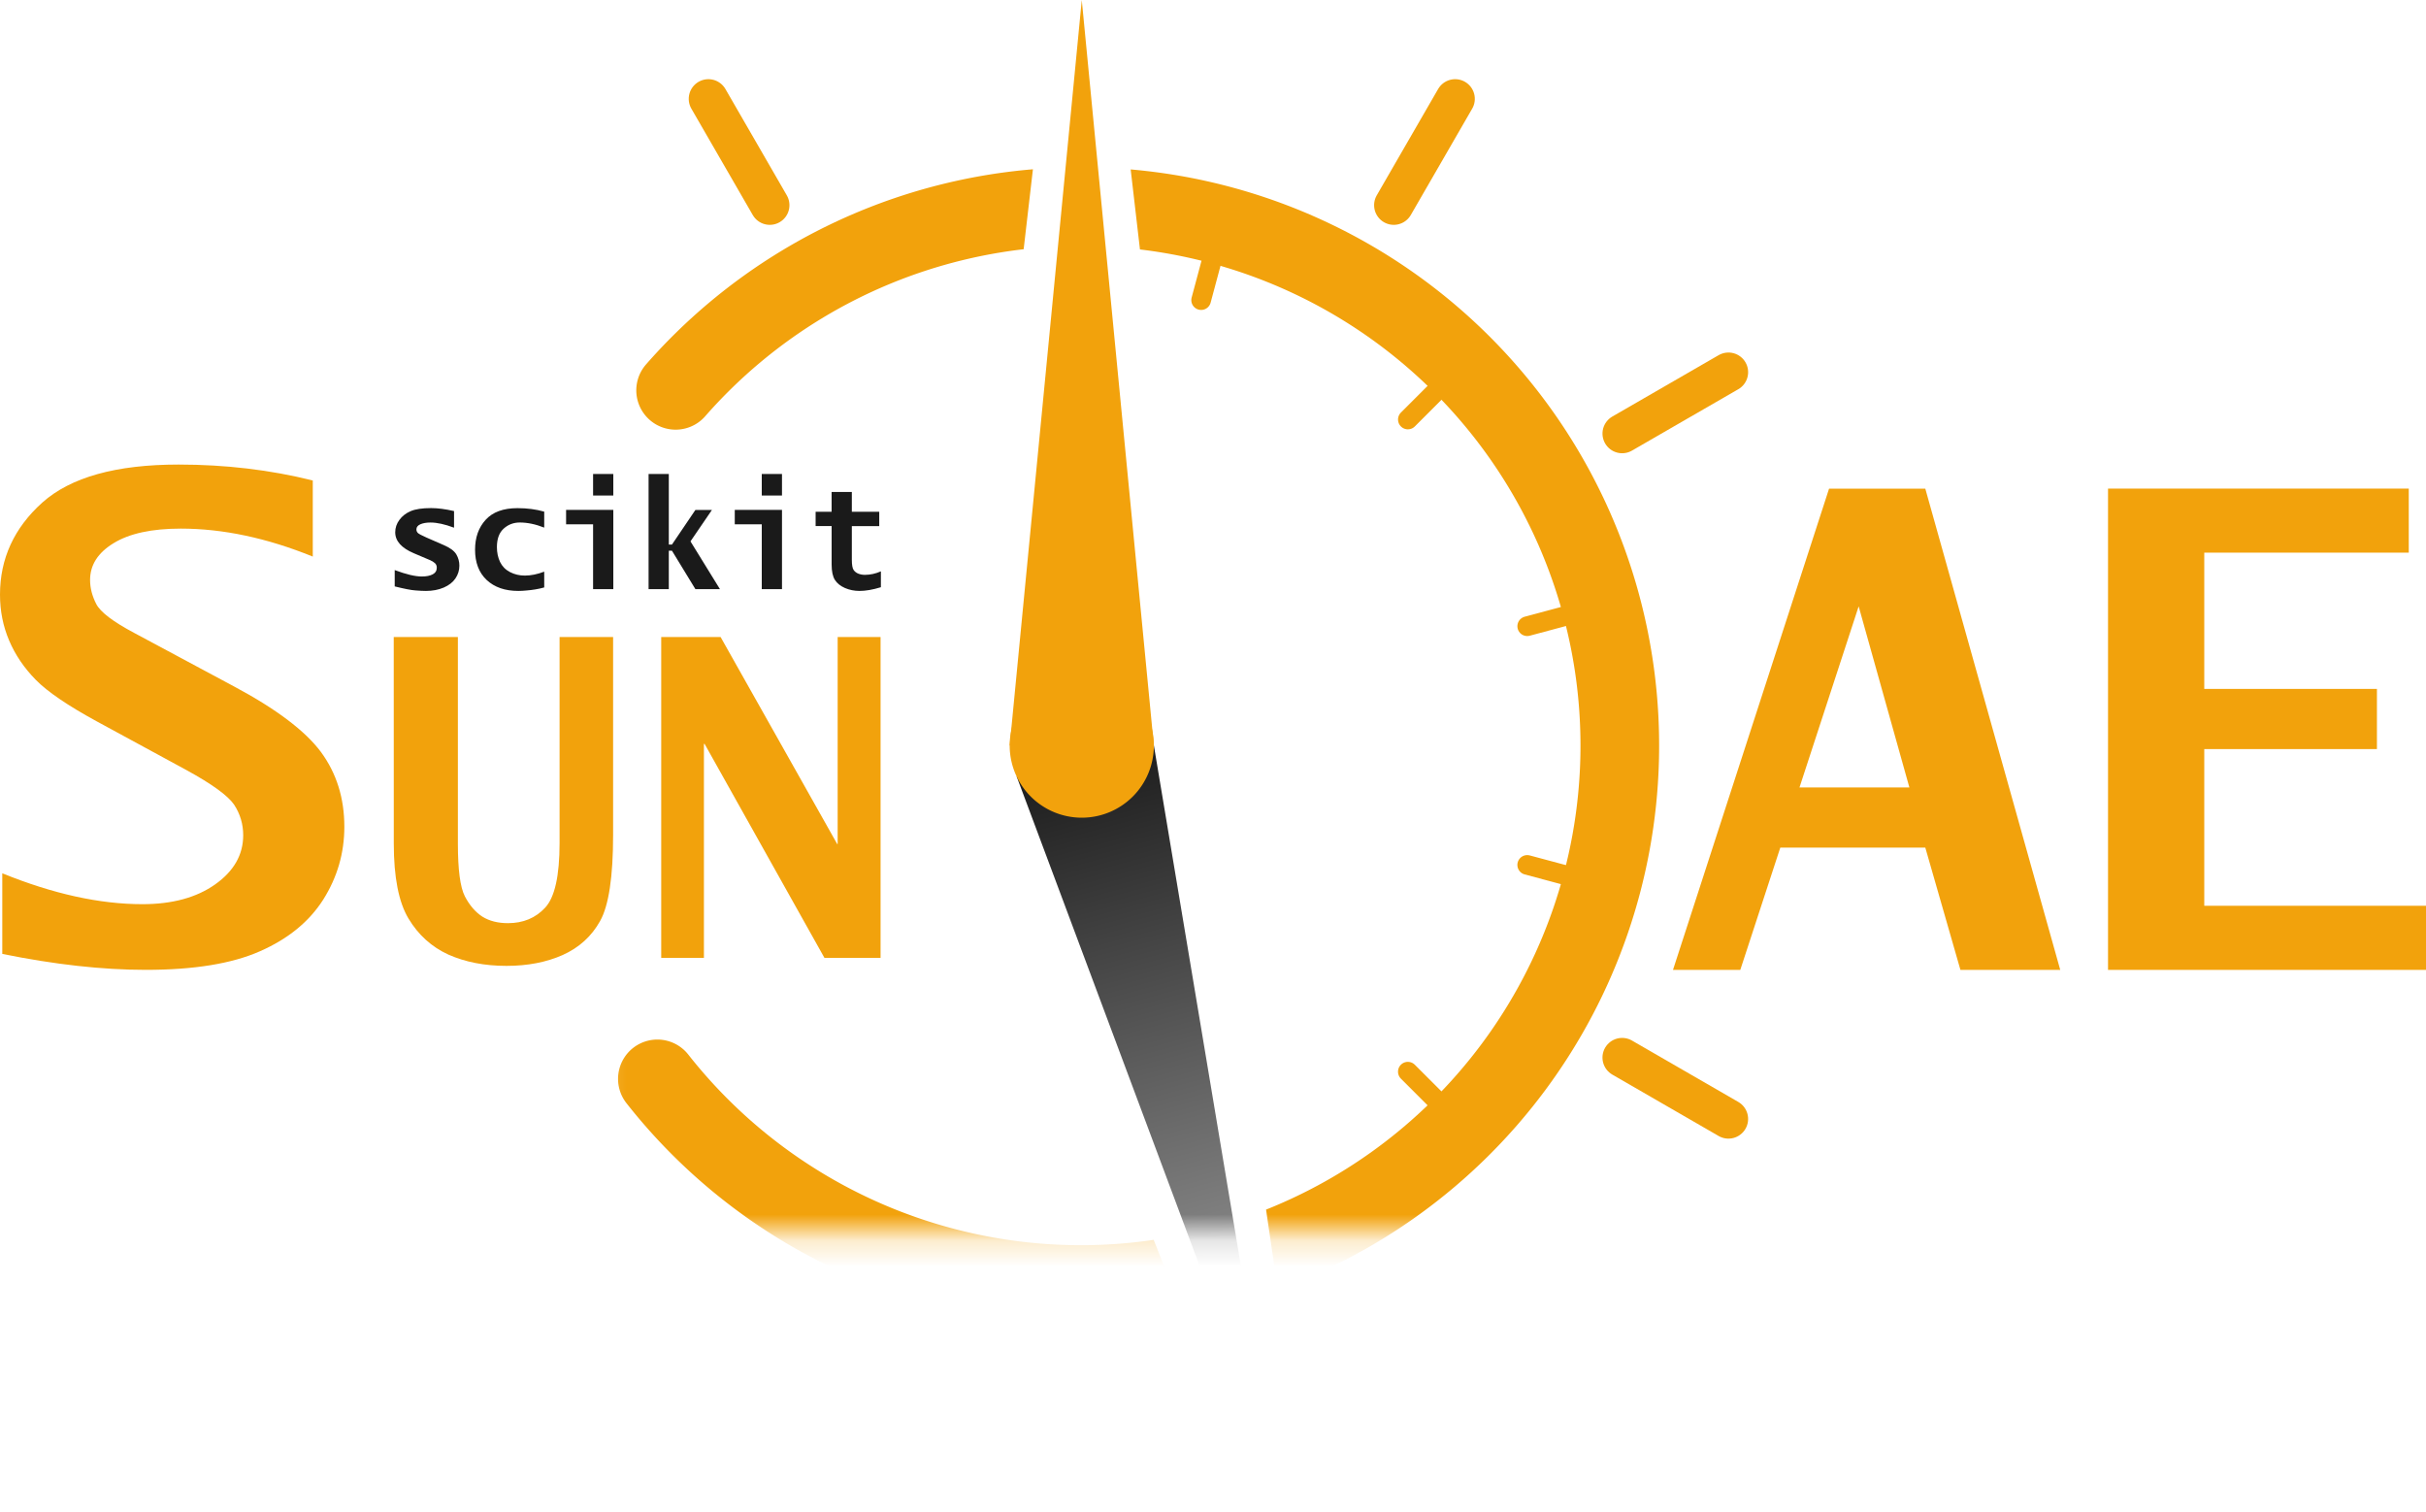<?xml version="1.0" encoding="UTF-8" standalone="no"?>
<!-- Created with Inkscape (http://www.inkscape.org/) -->

<svg
   width="92.539mm"
   height="57.67mm"
   viewBox="0 0 92.539 57.67"
   version="1.1"
   id="svg1"
   xml:space="preserve"
   inkscape:version="1.3 (0e150ed6c4, 2023-07-21)"
   sodipodi:docname="light_tag.svg"
   inkscape:export-filename="sundae_logo.png"
   inkscape:export-xdpi="500"
   inkscape:export-ydpi="500"
   xmlns:inkscape="http://www.inkscape.org/namespaces/inkscape"
   xmlns:sodipodi="http://sodipodi.sourceforge.net/DTD/sodipodi-0.dtd"
   xmlns:xlink="http://www.w3.org/1999/xlink"
   xmlns="http://www.w3.org/2000/svg"
   xmlns:svg="http://www.w3.org/2000/svg"><sodipodi:namedview
     id="namedview1"
     pagecolor="#ffffff"
     bordercolor="#000000"
     borderopacity="0.25"
     inkscape:showpageshadow="2"
     inkscape:pageopacity="0.0"
     inkscape:pagecheckerboard="0"
     inkscape:deskcolor="#d1d1d1"
     inkscape:document-units="mm"
     inkscape:zoom="1"
     inkscape:cx="372"
     inkscape:cy="320.5"
     inkscape:window-width="1920"
     inkscape:window-height="1017"
     inkscape:window-x="-8"
     inkscape:window-y="296"
     inkscape:window-maximized="1"
     inkscape:current-layer="layer1"
     inkscape:export-bgcolor="#ffffff00" /><defs
     id="defs1"><linearGradient
       id="linearGradient11458"
       inkscape:collect="always"><stop
         style="stop-color:#1a1a1a;stop-opacity:1"
         offset="0"
         id="stop11457" /><stop
         style="stop-color:#b3b3b3;stop-opacity:1"
         offset="1"
         id="stop11458" /></linearGradient><inkscape:path-effect
       effect="powermask"
       id="path-effect7635"
       is_visible="true"
       lpeversion="1"
       uri="#mask-powermask-path-effect7635"
       invert="false"
       hide_mask="false"
       background="true"
       background_color="#ffffffff" /><inkscape:path-effect
       effect="bspline"
       id="path-effect317"
       is_visible="true"
       lpeversion="1.3"
       weight="33.333"
       steps="2"
       helper_size="0"
       apply_no_weight="true"
       apply_with_weight="true"
       only_selected="false"
       uniform="false" /><inkscape:path-effect
       effect="bspline"
       id="path-effect315"
       is_visible="true"
       lpeversion="1.3"
       weight="33.333"
       steps="2"
       helper_size="0"
       apply_no_weight="true"
       apply_with_weight="true"
       only_selected="false"
       uniform="false" /><inkscape:path-effect
       effect="bspline"
       id="path-effect313"
       is_visible="true"
       lpeversion="1.3"
       weight="33.333"
       steps="2"
       helper_size="0"
       apply_no_weight="true"
       apply_with_weight="true"
       only_selected="false"
       uniform="false" /><inkscape:path-effect
       effect="bspline"
       id="path-effect311"
       is_visible="true"
       lpeversion="1.3"
       weight="33.333"
       steps="2"
       helper_size="0"
       apply_no_weight="true"
       apply_with_weight="true"
       only_selected="false"
       uniform="false" /><inkscape:path-effect
       effect="bspline"
       id="path-effect309"
       is_visible="true"
       lpeversion="1.3"
       weight="33.333"
       steps="2"
       helper_size="0"
       apply_no_weight="true"
       apply_with_weight="true"
       only_selected="false"
       uniform="false" /><inkscape:path-effect
       effect="bspline"
       id="path-effect307"
       is_visible="true"
       lpeversion="1.3"
       weight="33.333"
       steps="2"
       helper_size="0"
       apply_no_weight="true"
       apply_with_weight="true"
       only_selected="false"
       uniform="false" /><inkscape:path-effect
       effect="bspline"
       id="path-effect305"
       is_visible="true"
       lpeversion="1.3"
       weight="33.333"
       steps="2"
       helper_size="0"
       apply_no_weight="true"
       apply_with_weight="true"
       only_selected="false"
       uniform="false" /><inkscape:path-effect
       effect="bspline"
       id="path-effect303"
       is_visible="true"
       lpeversion="1.3"
       weight="33.333"
       steps="2"
       helper_size="0"
       apply_no_weight="true"
       apply_with_weight="true"
       only_selected="false"
       uniform="false" /><inkscape:path-effect
       effect="bspline"
       id="path-effect301"
       is_visible="true"
       lpeversion="1.3"
       weight="33.333"
       steps="2"
       helper_size="0"
       apply_no_weight="true"
       apply_with_weight="true"
       only_selected="false"
       uniform="false" /><inkscape:path-effect
       effect="bspline"
       id="path-effect299"
       is_visible="true"
       lpeversion="1.3"
       weight="33.333"
       steps="2"
       helper_size="0"
       apply_no_weight="true"
       apply_with_weight="true"
       only_selected="false"
       uniform="false" /><inkscape:path-effect
       effect="bspline"
       id="path-effect297"
       is_visible="true"
       lpeversion="1.3"
       weight="33.333"
       steps="2"
       helper_size="0"
       apply_no_weight="true"
       apply_with_weight="true"
       only_selected="false"
       uniform="false" /><inkscape:path-effect
       effect="bspline"
       id="path-effect295"
       is_visible="true"
       lpeversion="1.3"
       weight="33.333"
       steps="2"
       helper_size="0"
       apply_no_weight="true"
       apply_with_weight="true"
       only_selected="false"
       uniform="false" /><inkscape:path-effect
       effect="powerclip"
       id="path-effect293"
       is_visible="true"
       lpeversion="1"
       inverse="true"
       flatten="false"
       hide_clip="false"
       message="Use fill-rule evenodd on &lt;b&gt;fill and stroke&lt;/b&gt; dialog if no flatten result after convert clip to paths." /><inkscape:path-effect
       effect="powerclip"
       id="path-effect291"
       is_visible="true"
       lpeversion="1"
       inverse="true"
       flatten="false"
       hide_clip="false"
       message="Use fill-rule evenodd on &lt;b&gt;fill and stroke&lt;/b&gt; dialog if no flatten result after convert clip to paths." /><inkscape:path-effect
       effect="powerclip"
       id="path-effect289"
       is_visible="true"
       lpeversion="1"
       inverse="true"
       flatten="false"
       hide_clip="false"
       message="Use fill-rule evenodd on &lt;b&gt;fill and stroke&lt;/b&gt; dialog if no flatten result after convert clip to paths." /><clipPath
       clipPathUnits="userSpaceOnUse"
       id="clipath_lpe_path-effect293"><path
         id="path333"
         clip-path="none"
         style="display:none;fill:#d40000;fill-opacity:1;stroke:none;stroke-width:2.148;stroke-dasharray:none;stroke-opacity:1;paint-order:markers fill stroke"
         d="m -51.362,190.385 4.312,37.179 0.676,0.181 -0.507,1.281 0.158,1.359 -0.695,1e-5 -13.771,34.804 5.47,-37.257 z" /><path
         id="lpe_path-effect293"
         style="fill:#d40000;fill-opacity:1;stroke:none;stroke-width:2.148;stroke-dasharray:none;stroke-opacity:1;paint-order:markers fill stroke"
         class="powerclip"
         d="m -78.385,201.376 h 49.712 v 54.114 h -49.712 z m 27.023,-10.991 -4.357,37.547 -5.47,37.257 13.771,-34.804 0.695,-1e-5 -0.158,-1.359 0.507,-1.281 -0.676,-0.181 z" /></clipPath><linearGradient
       inkscape:collect="always"
       xlink:href="#linearGradient11458"
       id="linearGradient488"
       gradientUnits="userSpaceOnUse"
       gradientTransform="translate(-91.872,-199.235)"
       x1="156.489"
       y1="244.08"
       x2="163.834"
       y2="271.552" /><mask
       maskUnits="userSpaceOnUse"
       id="mask-powermask-path-effect7635"><path
         id="mask-powermask-path-effect7635_box"
         style="fill:#ffffff;fill-opacity:1"
         d="M 45.927,15.407 H 91.033 V 75.077 H 45.927 Z" /><path
         style="fill:url(#meshgradient7492);fill-opacity:1;stroke:none;stroke-width:5.708;stroke-dasharray:none;stroke-opacity:1;paint-order:markers fill stroke"
         id="path7492"
         sodipodi:type="arc"
         sodipodi:cx="64.556435"
         sodipodi:cy="44.844685"
         sodipodi:rx="36.222225"
         sodipodi:ry="30.000002"
         sodipodi:start="1.5705209"
         sodipodi:end="4.7140643"
         sodipodi:arc-type="arc"
         sodipodi:open="true"
         d="M 64.566,74.845 A 36.222,30 0 0 1 33.18,59.835 36.222,30 0 0 1 33.206,29.818 36.222,30 0 0 1 64.617,14.845" /></mask><meshgradient
       inkscape:collect="always"
       id="meshgradient7492"
       gradientUnits="userSpaceOnUse"
       gradientTransform="matrix(1.903,0,0,1.903,-15.666,-169.378)"
       x="57.934"
       y="112.598"><meshrow
         id="meshrow7516"><meshpatch
           id="meshpatch7495"><stop
             path="c 0,4.182  -1.661,8.193  -4.618,11.15"
             style="stop-color:#000000;stop-opacity:0"
             id="stop7492" /><stop
             path="l -1.394,-1.394"
             style="stop-color:#000000;stop-opacity:0"
             id="stop7493" /><stop
             path="c 2.587,-2.587  4.041,-6.097  4.041,-9.756"
             style="stop-color:#000000;stop-opacity:0"
             id="stop7494" /><stop
             path="l 1.971,0"
             style="stop-color:#000000;stop-opacity:0"
             id="stop7495" /></meshpatch><meshpatch
           id="meshpatch7498"><stop
             path="c -2.957,2.957  -6.968,4.618  -11.15,4.618"
             id="stop7496" /><stop
             path="l 0,-1.971"
             style="stop-color:#000000;stop-opacity:0"
             id="stop7497" /><stop
             path="c 3.659,0  7.169,-1.454  9.756,-4.041"
             style="stop-color:#000000;stop-opacity:0"
             id="stop7498" /></meshpatch><meshpatch
           id="meshpatch7501"><stop
             path="c -4.182,0  -8.193,-1.661  -11.15,-4.618"
             id="stop7499" /><stop
             path="l 1.394,-1.394"
             style="stop-color:#000000;stop-opacity:1"
             id="stop7500" /><stop
             path="c 2.587,2.587  6.097,4.041  9.756,4.041"
             style="stop-color:#000000;stop-opacity:1"
             id="stop7501" /></meshpatch><meshpatch
           id="meshpatch7504"><stop
             path="c -2.957,-2.957  -4.618,-6.968  -4.618,-11.15"
             id="stop7502" /><stop
             path="l 1.971,0"
             style="stop-color:#000000;stop-opacity:1"
             id="stop7503" /><stop
             path="c 0,3.659  1.454,7.169  4.041,9.756"
             style="stop-color:#000000;stop-opacity:1"
             id="stop7504" /></meshpatch><meshpatch
           id="meshpatch7507"><stop
             path="c 0,-4.182  1.661,-8.193  4.618,-11.15"
             id="stop7505" /><stop
             path="l 1.394,1.394"
             style="stop-color:#000000;stop-opacity:1"
             id="stop7506" /><stop
             path="c -2.587,2.587  -4.041,6.097  -4.041,9.756"
             style="stop-color:#000000;stop-opacity:1"
             id="stop7507" /></meshpatch><meshpatch
           id="meshpatch7510"><stop
             path="c 2.957,-2.957  6.968,-4.618  11.15,-4.618"
             id="stop7508" /><stop
             path="l 0,1.971"
             style="stop-color:#000000;stop-opacity:0"
             id="stop7509" /><stop
             path="c -3.659,2.84217e-14  -7.169,1.454  -9.756,4.041"
             style="stop-color:#000000;stop-opacity:0"
             id="stop7510" /></meshpatch><meshpatch
           id="meshpatch7513"><stop
             path="c 4.182,0  8.193,1.661  11.15,4.618"
             id="stop7511" /><stop
             path="l -1.394,1.394"
             style="stop-color:#000000;stop-opacity:0"
             id="stop7512" /><stop
             path="c -2.587,-2.587  -6.097,-4.041  -9.756,-4.041"
             style="stop-color:#000000;stop-opacity:0"
             id="stop7513" /></meshpatch><meshpatch
           id="meshpatch7516"><stop
             path="c 2.957,2.957  4.618,6.968  4.618,11.15"
             id="stop7514" /><stop
             path="l -1.971,0"
             style="stop-color:#000000;stop-opacity:0"
             id="stop7515" /><stop
             path="c 7.10543e-15,-3.659  -1.454,-7.169  -4.041,-9.756"
             style="stop-color:#000000;stop-opacity:0"
             id="stop7516" /></meshpatch></meshrow><meshrow
         id="meshrow7533"><meshpatch
           id="meshpatch7519"><stop
             path="l -1.394,-1.394"
             id="stop7517" /><stop
             path="c 2.218,-2.218  3.464,-5.226  3.464,-8.362"
             style="stop-color:#000000;stop-opacity:0"
             id="stop7518" /><stop
             path="l 1.971,0"
             style="stop-color:#000000;stop-opacity:0"
             id="stop7519" /></meshpatch><meshpatch
           id="meshpatch7521"><stop
             path="l 7.10543e-15,-1.971"
             id="stop7520" /><stop
             path="c 3.137,0  6.145,-1.246  8.362,-3.464"
             style="stop-color:#000000;stop-opacity:0"
             id="stop7521" /></meshpatch><meshpatch
           id="meshpatch7523"><stop
             path="l 1.394,-1.394"
             id="stop7522" /><stop
             path="c 2.218,2.218  5.226,3.464  8.362,3.464"
             style="stop-color:#000000;stop-opacity:1"
             id="stop7523" /></meshpatch><meshpatch
           id="meshpatch7525"><stop
             path="l 1.971,0"
             id="stop7524" /><stop
             path="c 0,3.137  1.246,6.145  3.464,8.362"
             style="stop-color:#000000;stop-opacity:1"
             id="stop7525" /></meshpatch><meshpatch
           id="meshpatch7527"><stop
             path="l 1.394,1.394"
             id="stop7526" /><stop
             path="c -2.218,2.218  -3.464,5.226  -3.464,8.362"
             style="stop-color:#000000;stop-opacity:1"
             id="stop7527" /></meshpatch><meshpatch
           id="meshpatch7529"><stop
             path="l 7.10543e-15,1.971"
             id="stop7528" /><stop
             path="c -3.137,2.84217e-14  -6.145,1.246  -8.362,3.464"
             style="stop-color:#000000;stop-opacity:0"
             id="stop7529" /></meshpatch><meshpatch
           id="meshpatch7531"><stop
             path="l -1.394,1.394"
             id="stop7530" /><stop
             path="c -2.218,-2.218  -5.226,-3.464  -8.362,-3.464"
             style="stop-color:#000000;stop-opacity:0"
             id="stop7531" /></meshpatch><meshpatch
           id="meshpatch7533"><stop
             path="l -1.971,0"
             id="stop7532" /><stop
             path="c 0,-3.137  -1.246,-6.145  -3.464,-8.362"
             style="stop-color:#000000;stop-opacity:0"
             id="stop7533" /></meshpatch></meshrow><meshrow
         id="meshrow7550"><meshpatch
           id="meshpatch7536"><stop
             path="l -1.394,-1.394"
             id="stop7534" /><stop
             path="c 1.848,-1.848  2.887,-4.355  2.887,-6.969"
             style="stop-color:#000000;stop-opacity:0"
             id="stop7535" /><stop
             path="l 1.971,0"
             style="stop-color:#000000;stop-opacity:0"
             id="stop7536" /></meshpatch><meshpatch
           id="meshpatch7538"><stop
             path="l -7.10543e-15,-1.971"
             id="stop7537" /><stop
             path="c 2.614,0  5.12,-1.038  6.969,-2.887"
             style="stop-color:#000000;stop-opacity:0"
             id="stop7538" /></meshpatch><meshpatch
           id="meshpatch7540"><stop
             path="l 1.394,-1.394"
             id="stop7539" /><stop
             path="c 1.848,1.848  4.355,2.887  6.969,2.887"
             style="stop-color:#000000;stop-opacity:1"
             id="stop7540" /></meshpatch><meshpatch
           id="meshpatch7542"><stop
             path="l 1.971,0"
             id="stop7541" /><stop
             path="c 0,2.614  1.038,5.12  2.887,6.969"
             style="stop-color:#000000;stop-opacity:1"
             id="stop7542" /></meshpatch><meshpatch
           id="meshpatch7544"><stop
             path="l 1.394,1.394"
             id="stop7543" /><stop
             path="c -1.848,1.848  -2.887,4.355  -2.887,6.969"
             style="stop-color:#000000;stop-opacity:1"
             id="stop7544" /></meshpatch><meshpatch
           id="meshpatch7546"><stop
             path="l -7.10543e-15,1.971"
             id="stop7545" /><stop
             path="c -2.614,0  -5.12,1.038  -6.969,2.887"
             style="stop-color:#000000;stop-opacity:0"
             id="stop7546" /></meshpatch><meshpatch
           id="meshpatch7548"><stop
             path="l -1.394,1.394"
             id="stop7547" /><stop
             path="c -1.848,-1.848  -4.355,-2.887  -6.969,-2.887"
             style="stop-color:#000000;stop-opacity:0"
             id="stop7548" /></meshpatch><meshpatch
           id="meshpatch7550"><stop
             path="l -1.971,0"
             id="stop7549" /><stop
             path="c 0,-2.614  -1.038,-5.12  -2.887,-6.969"
             style="stop-color:#000000;stop-opacity:0"
             id="stop7550" /></meshpatch></meshrow><meshrow
         id="meshrow7567"><meshpatch
           id="meshpatch7553"><stop
             path="l -1.394,-1.394"
             id="stop7551" /><stop
             path="c 1.479,-1.479  2.309,-3.484  2.309,-5.575"
             style="stop-color:#000000;stop-opacity:0"
             id="stop7552" /><stop
             path="l 1.971,0"
             style="stop-color:#000000;stop-opacity:0"
             id="stop7553" /></meshpatch><meshpatch
           id="meshpatch7555"><stop
             path="l 0,-1.971"
             id="stop7554" /><stop
             path="c 2.091,-1.42109e-14  4.096,-0.831  5.575,-2.309"
             style="stop-color:#000000;stop-opacity:0"
             id="stop7555" /></meshpatch><meshpatch
           id="meshpatch7557"><stop
             path="l 1.394,-1.394"
             id="stop7556" /><stop
             path="c 1.479,1.479  3.484,2.309  5.575,2.309"
             style="stop-color:#000000;stop-opacity:1"
             id="stop7557" /></meshpatch><meshpatch
           id="meshpatch7559"><stop
             path="l 1.971,0"
             id="stop7558" /><stop
             path="c 7.10543e-15,2.091  0.831,4.096  2.309,5.575"
             style="stop-color:#000000;stop-opacity:1"
             id="stop7559" /></meshpatch><meshpatch
           id="meshpatch7561"><stop
             path="l 1.394,1.394"
             id="stop7560" /><stop
             path="c -1.479,1.479  -2.309,3.484  -2.309,5.575"
             style="stop-color:#000000;stop-opacity:1"
             id="stop7561" /></meshpatch><meshpatch
           id="meshpatch7563"><stop
             path="l 0,1.971"
             id="stop7562" /><stop
             path="c -2.091,0  -4.096,0.831  -5.575,2.309"
             style="stop-color:#000000;stop-opacity:0"
             id="stop7563" /></meshpatch><meshpatch
           id="meshpatch7565"><stop
             path="l -1.394,1.394"
             id="stop7564" /><stop
             path="c -1.479,-1.479  -3.484,-2.309  -5.575,-2.309"
             style="stop-color:#000000;stop-opacity:0"
             id="stop7565" /></meshpatch><meshpatch
           id="meshpatch7567"><stop
             path="l -1.971,0"
             id="stop7566" /><stop
             path="c 0,-2.091  -0.831,-4.096  -2.309,-5.575"
             style="stop-color:#000000;stop-opacity:0"
             id="stop7567" /></meshpatch></meshrow><meshrow
         id="meshrow7584"><meshpatch
           id="meshpatch7570"><stop
             path="l -1.394,-1.394"
             id="stop7568" /><stop
             path="c 1.109,-1.109  1.732,-2.613  1.732,-4.181"
             style="stop-color:#000000;stop-opacity:0"
             id="stop7569" /><stop
             path="l 1.971,0"
             style="stop-color:#000000;stop-opacity:0"
             id="stop7570" /></meshpatch><meshpatch
           id="meshpatch7572"><stop
             path="l 0,-1.971"
             id="stop7571" /><stop
             path="c 1.568,-1.42109e-14  3.072,-0.623  4.181,-1.732"
             style="stop-color:#000000;stop-opacity:0"
             id="stop7572" /></meshpatch><meshpatch
           id="meshpatch7574"><stop
             path="l 1.394,-1.394"
             id="stop7573" /><stop
             path="c 1.109,1.109  2.613,1.732  4.181,1.732"
             style="stop-color:#000000;stop-opacity:1"
             id="stop7574" /></meshpatch><meshpatch
           id="meshpatch7576"><stop
             path="l 1.971,0"
             id="stop7575" /><stop
             path="c 0,1.568  0.623,3.072  1.732,4.181"
             style="stop-color:#000000;stop-opacity:1"
             id="stop7576" /></meshpatch><meshpatch
           id="meshpatch7578"><stop
             path="l 1.394,1.394"
             id="stop7577" /><stop
             path="c -1.109,1.109  -1.732,2.613  -1.732,4.181"
             style="stop-color:#000000;stop-opacity:1"
             id="stop7578" /></meshpatch><meshpatch
           id="meshpatch7580"><stop
             path="l 0,1.971"
             id="stop7579" /><stop
             path="c -1.568,1.42109e-14  -3.072,0.623  -4.181,1.732"
             style="stop-color:#000000;stop-opacity:0"
             id="stop7580" /></meshpatch><meshpatch
           id="meshpatch7582"><stop
             path="l -1.394,1.394"
             id="stop7581" /><stop
             path="c -1.109,-1.109  -2.613,-1.732  -4.181,-1.732"
             style="stop-color:#000000;stop-opacity:0"
             id="stop7582" /></meshpatch><meshpatch
           id="meshpatch7584"><stop
             path="l -1.971,0"
             id="stop7583" /><stop
             path="c 0,-1.568  -0.623,-3.072  -1.732,-4.181"
             style="stop-color:#000000;stop-opacity:0"
             id="stop7584" /></meshpatch></meshrow><meshrow
         id="meshrow7601"><meshpatch
           id="meshpatch7587"><stop
             path="l -1.394,-1.394"
             id="stop7585" /><stop
             path="c 0.739,-0.739  1.155,-1.742  1.155,-2.787"
             style="stop-color:#000000;stop-opacity:0"
             id="stop7586" /><stop
             path="l 1.971,0"
             style="stop-color:#000000;stop-opacity:0"
             id="stop7587" /></meshpatch><meshpatch
           id="meshpatch7589"><stop
             path="l 0,-1.971"
             id="stop7588" /><stop
             path="c 1.046,0  2.048,-0.415  2.787,-1.155"
             style="stop-color:#000000;stop-opacity:0"
             id="stop7589" /></meshpatch><meshpatch
           id="meshpatch7591"><stop
             path="l 1.394,-1.394"
             id="stop7590" /><stop
             path="c 0.739,0.739  1.742,1.155  2.787,1.155"
             style="stop-color:#000000;stop-opacity:0"
             id="stop7591" /></meshpatch><meshpatch
           id="meshpatch7593"><stop
             path="l 1.971,0"
             id="stop7592" /><stop
             path="c 0,1.046  0.415,2.048  1.155,2.787"
             style="stop-color:#000000;stop-opacity:0"
             id="stop7593" /></meshpatch><meshpatch
           id="meshpatch7595"><stop
             path="l 1.394,1.394"
             id="stop7594" /><stop
             path="c -0.739,0.739  -1.155,1.742  -1.155,2.787"
             style="stop-color:#000000;stop-opacity:0"
             id="stop7595" /></meshpatch><meshpatch
           id="meshpatch7597"><stop
             path="l 0,1.971"
             id="stop7596" /><stop
             path="c -1.046,0  -2.048,0.415  -2.787,1.155"
             style="stop-color:#000000;stop-opacity:0"
             id="stop7597" /></meshpatch><meshpatch
           id="meshpatch7599"><stop
             path="l -1.394,1.394"
             id="stop7598" /><stop
             path="c -0.739,-0.739  -1.742,-1.155  -2.787,-1.155"
             style="stop-color:#000000;stop-opacity:0"
             id="stop7599" /></meshpatch><meshpatch
           id="meshpatch7601"><stop
             path="l -1.971,0"
             id="stop7600" /><stop
             path="c 0,-1.046  -0.415,-2.048  -1.155,-2.787"
             style="stop-color:#000000;stop-opacity:0"
             id="stop7601" /></meshpatch></meshrow><meshrow
         id="meshrow7618"><meshpatch
           id="meshpatch7604"><stop
             path="l -1.394,-1.394"
             id="stop7602" /><stop
             path="c 0.37,-0.37  0.577,-0.871  0.577,-1.394"
             style="stop-color:#000000;stop-opacity:0"
             id="stop7603" /><stop
             path="l 1.971,0"
             style="stop-color:#000000;stop-opacity:0"
             id="stop7604" /></meshpatch><meshpatch
           id="meshpatch7606"><stop
             path="l 0,-1.971"
             id="stop7605" /><stop
             path="c 0.523,0  1.024,-0.208  1.394,-0.577"
             style="stop-color:#000000;stop-opacity:0"
             id="stop7606" /></meshpatch><meshpatch
           id="meshpatch7608"><stop
             path="l 1.394,-1.394"
             id="stop7607" /><stop
             path="c 0.37,0.37  0.871,0.577  1.394,0.577"
             style="stop-color:#000000;stop-opacity:0"
             id="stop7608" /></meshpatch><meshpatch
           id="meshpatch7610"><stop
             path="l 1.971,0"
             id="stop7609" /><stop
             path="c 0,0.523  0.208,1.024  0.577,1.394"
             style="stop-color:#000000;stop-opacity:0"
             id="stop7610" /></meshpatch><meshpatch
           id="meshpatch7612"><stop
             path="l 1.394,1.394"
             id="stop7611" /><stop
             path="c -0.37,0.37  -0.577,0.871  -0.577,1.394"
             style="stop-color:#000000;stop-opacity:0"
             id="stop7612" /></meshpatch><meshpatch
           id="meshpatch7614"><stop
             path="l 0,1.971"
             id="stop7613" /><stop
             path="c -0.523,0  -1.024,0.208  -1.394,0.577"
             style="stop-color:#000000;stop-opacity:0"
             id="stop7614" /></meshpatch><meshpatch
           id="meshpatch7616"><stop
             path="l -1.394,1.394"
             id="stop7615" /><stop
             path="c -0.37,-0.37  -0.871,-0.577  -1.394,-0.577"
             style="stop-color:#000000;stop-opacity:0"
             id="stop7616" /></meshpatch><meshpatch
           id="meshpatch7618"><stop
             path="l -1.971,0"
             id="stop7617" /><stop
             path="c 0,-0.523  -0.208,-1.024  -0.577,-1.394"
             style="stop-color:#000000;stop-opacity:0"
             id="stop7618" /></meshpatch></meshrow><meshrow
         id="meshrow7635"><meshpatch
           id="meshpatch7621"><stop
             path="l -1.394,-1.394"
             id="stop7619" /><stop
             path="l 0,0"
             style="stop-color:#000000;stop-opacity:0"
             id="stop7620" /><stop
             path="l 1.971,0"
             style="stop-color:#000000;stop-opacity:0"
             id="stop7621" /></meshpatch><meshpatch
           id="meshpatch7623"><stop
             path="l 0,-1.971"
             id="stop7622" /><stop
             path="l 0,0"
             style="stop-color:#000000;stop-opacity:0"
             id="stop7623" /></meshpatch><meshpatch
           id="meshpatch7625"><stop
             path="l 1.394,-1.394"
             id="stop7624" /><stop
             path="l 0,0"
             style="stop-color:#000000;stop-opacity:0"
             id="stop7625" /></meshpatch><meshpatch
           id="meshpatch7627"><stop
             path="l 1.971,0"
             id="stop7626" /><stop
             path="l 0,0"
             style="stop-color:#000000;stop-opacity:0"
             id="stop7627" /></meshpatch><meshpatch
           id="meshpatch7629"><stop
             path="l 1.394,1.394"
             id="stop7628" /><stop
             path="l 0,0"
             style="stop-color:#000000;stop-opacity:0"
             id="stop7629" /></meshpatch><meshpatch
           id="meshpatch7631"><stop
             path="l 0,1.971"
             id="stop7630" /><stop
             path="l 0,0"
             style="stop-color:#000000;stop-opacity:0"
             id="stop7631" /></meshpatch><meshpatch
           id="meshpatch7633"><stop
             path="l -1.394,1.394"
             id="stop7632" /><stop
             path="l 0,0"
             style="stop-color:#000000;stop-opacity:0"
             id="stop7633" /></meshpatch><meshpatch
           id="meshpatch7635"><stop
             path="l -1.971,0"
             id="stop7634" /><stop
             path="l 0,0"
             style="stop-color:#000000;stop-opacity:0"
             id="stop7635" /></meshpatch></meshrow></meshgradient><clipPath
       clipPathUnits="userSpaceOnUse"
       id="clipath_lpe_path-effect289"><path
         id="path3"
         clip-path="none"
         style="display:none;fill:#d40000;fill-opacity:1;stroke:none;stroke-width:2.148;stroke-dasharray:none;stroke-opacity:1;paint-order:markers fill stroke"
         d="m -51.362,190.385 4.312,37.179 0.676,0.181 -0.507,1.281 0.158,1.359 -0.695,1e-5 -13.771,34.804 5.47,-37.257 z" /><path
         id="lpe_path-effect289"
         style="fill:#d40000;fill-opacity:1;stroke:none;stroke-width:2.148;stroke-dasharray:none;stroke-opacity:1;paint-order:markers fill stroke"
         class="powerclip"
         d="m -78.385,201.376 h 49.712 v 54.114 h -49.712 z m 27.023,-10.991 -4.357,37.547 -5.47,37.257 13.771,-34.804 0.695,-1e-5 -0.158,-1.359 0.507,-1.281 -0.676,-0.181 z" /></clipPath><clipPath
       clipPathUnits="userSpaceOnUse"
       id="clipath_lpe_path-effect291"><path
         id="path4"
         clip-path="none"
         style="display:none;fill:#d40000;fill-opacity:1;stroke:none;stroke-width:2.148;stroke-dasharray:none;stroke-opacity:1;paint-order:markers fill stroke"
         d="m -51.362,190.385 4.312,37.179 0.676,0.181 -0.507,1.281 0.158,1.359 -0.695,1e-5 -13.771,34.804 5.47,-37.257 z" /><path
         id="lpe_path-effect291"
         style="fill:#d40000;fill-opacity:1;stroke:none;stroke-width:2.148;stroke-dasharray:none;stroke-opacity:1;paint-order:markers fill stroke"
         class="powerclip"
         d="m -78.385,201.376 h 49.712 v 54.114 h -49.712 z m 27.023,-10.991 -4.357,37.547 -5.47,37.257 13.771,-34.804 0.695,-1e-5 -0.158,-1.359 0.507,-1.281 -0.676,-0.181 z" /></clipPath><filter
       id="mask-powermask-path-effect7635_inverse"
       inkscape:label="filtermask-powermask-path-effect7635"
       style="color-interpolation-filters:sRGB"
       height="100"
       width="100"
       x="-50"
       y="-50"><feColorMatrix
         id="mask-powermask-path-effect7635_primitive1"
         values="1"
         type="saturate"
         result="fbSourceGraphic" /><feColorMatrix
         id="mask-powermask-path-effect7635_primitive2"
         values="-1 0 0 0 1 0 -1 0 0 1 0 0 -1 0 1 0 0 0 1 0 "
         in="fbSourceGraphic" /></filter></defs><g
     inkscape:label="Layer 1"
     inkscape:groupmode="layer"
     id="layer1"
     transform="translate(-6.421,-16.407)"><script
       id="mesh_polyfill-3"
       type="text/javascript">&#10;!function(){const t=&quot;http://www.w3.org/2000/svg&quot;,e=&quot;http://www.w3.org/1999/xlink&quot;,s=&quot;http://www.w3.org/1999/xhtml&quot;,r=2;if(document.createElementNS(t,&quot;meshgradient&quot;).x)return;const n=(t,e,s,r)=&gt;{let n=new x(.5*(e.x+s.x),.5*(e.y+s.y)),o=new x(.5*(t.x+e.x),.5*(t.y+e.y)),i=new x(.5*(s.x+r.x),.5*(s.y+r.y)),a=new x(.5*(n.x+o.x),.5*(n.y+o.y)),h=new x(.5*(n.x+i.x),.5*(n.y+i.y)),l=new x(.5*(a.x+h.x),.5*(a.y+h.y));return[[t,o,a,l],[l,h,i,r]]},o=t=&gt;{let e=t[0].distSquared(t[1]),s=t[2].distSquared(t[3]),r=.25*t[0].distSquared(t[2]),n=.25*t[1].distSquared(t[3]),o=e&gt;s?e:s,i=r&gt;n?r:n;return 18*(o&gt;i?o:i)},i=(t,e)=&gt;Math.sqrt(t.distSquared(e)),a=(t,e)=&gt;t.scale(2/3).add(e.scale(1/3)),h=t=&gt;{let e,s,r,n,o,i,a,h=new g;return t.match(/(\w+\(\s*[^)]+\))+/g).forEach(t=&gt;{let l=t.match(/[\w.-]+/g),d=l.shift();switch(d){case&quot;translate&quot;:2===l.length?e=new g(1,0,0,1,l[0],l[1]):(console.error(&quot;mesh.js: translate does not have 2 arguments!&quot;),e=new g(1,0,0,1,0,0)),h=h.append(e);break;case&quot;scale&quot;:1===l.length?s=new g(l[0],0,0,l[0],0,0):2===l.length?s=new g(l[0],0,0,l[1],0,0):(console.error(&quot;mesh.js: scale does not have 1 or 2 arguments!&quot;),s=new g(1,0,0,1,0,0)),h=h.append(s);break;case&quot;rotate&quot;:if(3===l.length&amp;&amp;(e=new g(1,0,0,1,l[1],l[2]),h=h.append(e)),l[0]){r=l[0]*Math.PI/180;let t=Math.cos(r),e=Math.sin(r);Math.abs(t)&lt;1e-16&amp;&amp;(t=0),Math.abs(e)&lt;1e-16&amp;&amp;(e=0),a=new g(t,e,-e,t,0,0),h=h.append(a)}else console.error(&quot;math.js: No argument to rotate transform!&quot;);3===l.length&amp;&amp;(e=new g(1,0,0,1,-l[1],-l[2]),h=h.append(e));break;case&quot;skewX&quot;:l[0]?(r=l[0]*Math.PI/180,n=Math.tan(r),o=new g(1,0,n,1,0,0),h=h.append(o)):console.error(&quot;math.js: No argument to skewX transform!&quot;);break;case&quot;skewY&quot;:l[0]?(r=l[0]*Math.PI/180,n=Math.tan(r),i=new g(1,n,0,1,0,0),h=h.append(i)):console.error(&quot;math.js: No argument to skewY transform!&quot;);break;case&quot;matrix&quot;:6===l.length?h=h.append(new g(...l)):console.error(&quot;math.js: Incorrect number of arguments for matrix!&quot;);break;default:console.error(&quot;mesh.js: Unhandled transform type: &quot;+d)}}),h},l=t=&gt;{let e=[],s=t.split(/[ ,]+/);for(let t=0,r=s.length-1;t&lt;r;t+=2)e.push(new x(parseFloat(s[t]),parseFloat(s[t+1])));return e},d=(t,e)=&gt;{for(let s in e)t.setAttribute(s,e[s])},c=(t,e,s,r,n)=&gt;{let o,i,a=[0,0,0,0];for(let h=0;h&lt;3;++h)e[h]&lt;t[h]&amp;&amp;e[h]&lt;s[h]||t[h]&lt;e[h]&amp;&amp;s[h]&lt;e[h]?a[h]=0:(a[h]=.5*((e[h]-t[h])/r+(s[h]-e[h])/n),o=Math.abs(3*(e[h]-t[h])/r),i=Math.abs(3*(s[h]-e[h])/n),a[h]&gt;o?a[h]=o:a[h]&gt;i&amp;&amp;(a[h]=i));return a},u=[[1,0,0,0,0,0,0,0,0,0,0,0,0,0,0,0],[0,0,0,0,1,0,0,0,0,0,0,0,0,0,0,0],[-3,3,0,0,-2,-1,0,0,0,0,0,0,0,0,0,0],[2,-2,0,0,1,1,0,0,0,0,0,0,0,0,0,0],[0,0,0,0,0,0,0,0,1,0,0,0,0,0,0,0],[0,0,0,0,0,0,0,0,0,0,0,0,1,0,0,0],[0,0,0,0,0,0,0,0,-3,3,0,0,-2,-1,0,0],[0,0,0,0,0,0,0,0,2,-2,0,0,1,1,0,0],[-3,0,3,0,0,0,0,0,-2,0,-1,0,0,0,0,0],[0,0,0,0,-3,0,3,0,0,0,0,0,-2,0,-1,0],[9,-9,-9,9,6,3,-6,-3,6,-6,3,-3,4,2,2,1],[-6,6,6,-6,-3,-3,3,3,-4,4,-2,2,-2,-2,-1,-1],[2,0,-2,0,0,0,0,0,1,0,1,0,0,0,0,0],[0,0,0,0,2,0,-2,0,0,0,0,0,1,0,1,0],[-6,6,6,-6,-4,-2,4,2,-3,3,-3,3,-2,-1,-2,-1],[4,-4,-4,4,2,2,-2,-2,2,-2,2,-2,1,1,1,1]],f=t=&gt;{let e=[];for(let s=0;s&lt;16;++s){e[s]=0;for(let r=0;r&lt;16;++r)e[s]+=u[s][r]*t[r]}return e},p=(t,e,s)=&gt;{const r=e*e,n=s*s,o=e*e*e,i=s*s*s;return t[0]+t[1]*e+t[2]*r+t[3]*o+t[4]*s+t[5]*s*e+t[6]*s*r+t[7]*s*o+t[8]*n+t[9]*n*e+t[10]*n*r+t[11]*n*o+t[12]*i+t[13]*i*e+t[14]*i*r+t[15]*i*o},y=t=&gt;{let e=[],s=[],r=[];for(let s=0;s&lt;4;++s)e[s]=[],e[s][0]=n(t[0][s],t[1][s],t[2][s],t[3][s]),e[s][1]=[],e[s][1].push(...n(...e[s][0][0])),e[s][1].push(...n(...e[s][0][1])),e[s][2]=[],e[s][2].push(...n(...e[s][1][0])),e[s][2].push(...n(...e[s][1][1])),e[s][2].push(...n(...e[s][1][2])),e[s][2].push(...n(...e[s][1][3]));for(let t=0;t&lt;8;++t){s[t]=[];for(let r=0;r&lt;4;++r)s[t][r]=[],s[t][r][0]=n(e[0][2][t][r],e[1][2][t][r],e[2][2][t][r],e[3][2][t][r]),s[t][r][1]=[],s[t][r][1].push(...n(...s[t][r][0][0])),s[t][r][1].push(...n(...s[t][r][0][1])),s[t][r][2]=[],s[t][r][2].push(...n(...s[t][r][1][0])),s[t][r][2].push(...n(...s[t][r][1][1])),s[t][r][2].push(...n(...s[t][r][1][2])),s[t][r][2].push(...n(...s[t][r][1][3]))}for(let t=0;t&lt;8;++t){r[t]=[];for(let e=0;e&lt;8;++e)r[t][e]=[],r[t][e][0]=s[t][0][2][e],r[t][e][1]=s[t][1][2][e],r[t][e][2]=s[t][2][2][e],r[t][e][3]=s[t][3][2][e]}return r};class x{constructor(t,e){this.x=t||0,this.y=e||0}toString(){return`(x=${this.x}, y=${this.y})`}clone(){return new x(this.x,this.y)}add(t){return new x(this.x+t.x,this.y+t.y)}scale(t){return void 0===t.x?new x(this.x*t,this.y*t):new x(this.x*t.x,this.y*t.y)}distSquared(t){let e=this.x-t.x,s=this.y-t.y;return e*e+s*s}transform(t){let e=this.x*t.a+this.y*t.c+t.e,s=this.x*t.b+this.y*t.d+t.f;return new x(e,s)}}class g{constructor(t,e,s,r,n,o){void 0===t?(this.a=1,this.b=0,this.c=0,this.d=1,this.e=0,this.f=0):(this.a=t,this.b=e,this.c=s,this.d=r,this.e=n,this.f=o)}toString(){return`affine: ${this.a} ${this.c} ${this.e} \n       ${this.b} ${this.d} ${this.f}`}append(t){t instanceof g||console.error(&quot;mesh.js: argument to Affine.append is not affine!&quot;);let e=this.a*t.a+this.c*t.b,s=this.b*t.a+this.d*t.b,r=this.a*t.c+this.c*t.d,n=this.b*t.c+this.d*t.d,o=this.a*t.e+this.c*t.f+this.e,i=this.b*t.e+this.d*t.f+this.f;return new g(e,s,r,n,o,i)}}class w{constructor(t,e){this.nodes=t,this.colors=e}paintCurve(t,e){if(o(this.nodes)&gt;r){const s=n(...this.nodes);let r=[[],[]],o=[[],[]];for(let t=0;t&lt;4;++t)r[0][t]=this.colors[0][t],r[1][t]=(this.colors[0][t]+this.colors[1][t])/2,o[0][t]=r[1][t],o[1][t]=this.colors[1][t];let i=new w(s[0],r),a=new w(s[1],o);i.paintCurve(t,e),a.paintCurve(t,e)}else{let s=Math.round(this.nodes[0].x);if(s&gt;=0&amp;&amp;s&lt;e){let r=4*(~~this.nodes[0].y*e+s);t[r]=Math.round(this.colors[0][0]),t[r+1]=Math.round(this.colors[0][1]),t[r+2]=Math.round(this.colors[0][2]),t[r+3]=Math.round(this.colors[0][3])}}}}class m{constructor(t,e){this.nodes=t,this.colors=e}split(){let t=[[],[],[],[]],e=[[],[],[],[]],s=[[[],[]],[[],[]]],r=[[[],[]],[[],[]]];for(let s=0;s&lt;4;++s){const r=n(this.nodes[0][s],this.nodes[1][s],this.nodes[2][s],this.nodes[3][s]);t[0][s]=r[0][0],t[1][s]=r[0][1],t[2][s]=r[0][2],t[3][s]=r[0][3],e[0][s]=r[1][0],e[1][s]=r[1][1],e[2][s]=r[1][2],e[3][s]=r[1][3]}for(let t=0;t&lt;4;++t)s[0][0][t]=this.colors[0][0][t],s[0][1][t]=this.colors[0][1][t],s[1][0][t]=(this.colors[0][0][t]+this.colors[1][0][t])/2,s[1][1][t]=(this.colors[0][1][t]+this.colors[1][1][t])/2,r[0][0][t]=s[1][0][t],r[0][1][t]=s[1][1][t],r[1][0][t]=this.colors[1][0][t],r[1][1][t]=this.colors[1][1][t];return[new m(t,s),new m(e,r)]}paint(t,e){let s,n=!1;for(let t=0;t&lt;4;++t)if((s=o([this.nodes[0][t],this.nodes[1][t],this.nodes[2][t],this.nodes[3][t]]))&gt;r){n=!0;break}if(n){let s=this.split();s[0].paint(t,e),s[1].paint(t,e)}else{new w([...this.nodes[0]],[...this.colors[0]]).paintCurve(t,e)}}}class b{constructor(t){this.readMesh(t),this.type=t.getAttribute(&quot;type&quot;)||&quot;bilinear&quot;}readMesh(t){let e=[[]],s=[[]],r=Number(t.getAttribute(&quot;x&quot;)),n=Number(t.getAttribute(&quot;y&quot;));e[0][0]=new x(r,n);let o=t.children;for(let t=0,r=o.length;t&lt;r;++t){e[3*t+1]=[],e[3*t+2]=[],e[3*t+3]=[],s[t+1]=[];let r=o[t].children;for(let n=0,o=r.length;n&lt;o;++n){let o=r[n].children;for(let r=0,i=o.length;r&lt;i;++r){let i=r;0!==t&amp;&amp;++i;let h,d=o[r].getAttribute(&quot;path&quot;),c=&quot;l&quot;;null!=d&amp;&amp;(c=(h=d.match(/\s*([lLcC])\s*(.*)/))[1]);let u=l(h[2]);switch(c){case&quot;l&quot;:0===i?(e[3*t][3*n+3]=u[0].add(e[3*t][3*n]),e[3*t][3*n+1]=a(e[3*t][3*n],e[3*t][3*n+3]),e[3*t][3*n+2]=a(e[3*t][3*n+3],e[3*t][3*n])):1===i?(e[3*t+3][3*n+3]=u[0].add(e[3*t][3*n+3]),e[3*t+1][3*n+3]=a(e[3*t][3*n+3],e[3*t+3][3*n+3]),e[3*t+2][3*n+3]=a(e[3*t+3][3*n+3],e[3*t][3*n+3])):2===i?(0===n&amp;&amp;(e[3*t+3][3*n+0]=u[0].add(e[3*t+3][3*n+3])),e[3*t+3][3*n+1]=a(e[3*t+3][3*n],e[3*t+3][3*n+3]),e[3*t+3][3*n+2]=a(e[3*t+3][3*n+3],e[3*t+3][3*n])):(e[3*t+1][3*n]=a(e[3*t][3*n],e[3*t+3][3*n]),e[3*t+2][3*n]=a(e[3*t+3][3*n],e[3*t][3*n]));break;case&quot;L&quot;:0===i?(e[3*t][3*n+3]=u[0],e[3*t][3*n+1]=a(e[3*t][3*n],e[3*t][3*n+3]),e[3*t][3*n+2]=a(e[3*t][3*n+3],e[3*t][3*n])):1===i?(e[3*t+3][3*n+3]=u[0],e[3*t+1][3*n+3]=a(e[3*t][3*n+3],e[3*t+3][3*n+3]),e[3*t+2][3*n+3]=a(e[3*t+3][3*n+3],e[3*t][3*n+3])):2===i?(0===n&amp;&amp;(e[3*t+3][3*n+0]=u[0]),e[3*t+3][3*n+1]=a(e[3*t+3][3*n],e[3*t+3][3*n+3]),e[3*t+3][3*n+2]=a(e[3*t+3][3*n+3],e[3*t+3][3*n])):(e[3*t+1][3*n]=a(e[3*t][3*n],e[3*t+3][3*n]),e[3*t+2][3*n]=a(e[3*t+3][3*n],e[3*t][3*n]));break;case&quot;c&quot;:0===i?(e[3*t][3*n+1]=u[0].add(e[3*t][3*n]),e[3*t][3*n+2]=u[1].add(e[3*t][3*n]),e[3*t][3*n+3]=u[2].add(e[3*t][3*n])):1===i?(e[3*t+1][3*n+3]=u[0].add(e[3*t][3*n+3]),e[3*t+2][3*n+3]=u[1].add(e[3*t][3*n+3]),e[3*t+3][3*n+3]=u[2].add(e[3*t][3*n+3])):2===i?(e[3*t+3][3*n+2]=u[0].add(e[3*t+3][3*n+3]),e[3*t+3][3*n+1]=u[1].add(e[3*t+3][3*n+3]),0===n&amp;&amp;(e[3*t+3][3*n+0]=u[2].add(e[3*t+3][3*n+3]))):(e[3*t+2][3*n]=u[0].add(e[3*t+3][3*n]),e[3*t+1][3*n]=u[1].add(e[3*t+3][3*n]));break;case&quot;C&quot;:0===i?(e[3*t][3*n+1]=u[0],e[3*t][3*n+2]=u[1],e[3*t][3*n+3]=u[2]):1===i?(e[3*t+1][3*n+3]=u[0],e[3*t+2][3*n+3]=u[1],e[3*t+3][3*n+3]=u[2]):2===i?(e[3*t+3][3*n+2]=u[0],e[3*t+3][3*n+1]=u[1],0===n&amp;&amp;(e[3*t+3][3*n+0]=u[2])):(e[3*t+2][3*n]=u[0],e[3*t+1][3*n]=u[1]);break;default:console.error(&quot;mesh.js: &quot;+c+&quot; invalid path type.&quot;)}if(0===t&amp;&amp;0===n||r&gt;0){let e=window.getComputedStyle(o[r]).stopColor.match(/^rgb\s*\(\s*(\d+)\s*,\s*(\d+)\s*,\s*(\d+)\s*\)$/i),a=window.getComputedStyle(o[r]).stopOpacity,h=255;a&amp;&amp;(h=Math.floor(255*a)),e&amp;&amp;(0===i?(s[t][n]=[],s[t][n][0]=Math.floor(e[1]),s[t][n][1]=Math.floor(e[2]),s[t][n][2]=Math.floor(e[3]),s[t][n][3]=h):1===i?(s[t][n+1]=[],s[t][n+1][0]=Math.floor(e[1]),s[t][n+1][1]=Math.floor(e[2]),s[t][n+1][2]=Math.floor(e[3]),s[t][n+1][3]=h):2===i?(s[t+1][n+1]=[],s[t+1][n+1][0]=Math.floor(e[1]),s[t+1][n+1][1]=Math.floor(e[2]),s[t+1][n+1][2]=Math.floor(e[3]),s[t+1][n+1][3]=h):3===i&amp;&amp;(s[t+1][n]=[],s[t+1][n][0]=Math.floor(e[1]),s[t+1][n][1]=Math.floor(e[2]),s[t+1][n][2]=Math.floor(e[3]),s[t+1][n][3]=h))}}e[3*t+1][3*n+1]=new x,e[3*t+1][3*n+2]=new x,e[3*t+2][3*n+1]=new x,e[3*t+2][3*n+2]=new x,e[3*t+1][3*n+1].x=(-4*e[3*t][3*n].x+6*(e[3*t][3*n+1].x+e[3*t+1][3*n].x)+-2*(e[3*t][3*n+3].x+e[3*t+3][3*n].x)+3*(e[3*t+3][3*n+1].x+e[3*t+1][3*n+3].x)+-1*e[3*t+3][3*n+3].x)/9,e[3*t+1][3*n+2].x=(-4*e[3*t][3*n+3].x+6*(e[3*t][3*n+2].x+e[3*t+1][3*n+3].x)+-2*(e[3*t][3*n].x+e[3*t+3][3*n+3].x)+3*(e[3*t+3][3*n+2].x+e[3*t+1][3*n].x)+-1*e[3*t+3][3*n].x)/9,e[3*t+2][3*n+1].x=(-4*e[3*t+3][3*n].x+6*(e[3*t+3][3*n+1].x+e[3*t+2][3*n].x)+-2*(e[3*t+3][3*n+3].x+e[3*t][3*n].x)+3*(e[3*t][3*n+1].x+e[3*t+2][3*n+3].x)+-1*e[3*t][3*n+3].x)/9,e[3*t+2][3*n+2].x=(-4*e[3*t+3][3*n+3].x+6*(e[3*t+3][3*n+2].x+e[3*t+2][3*n+3].x)+-2*(e[3*t+3][3*n].x+e[3*t][3*n+3].x)+3*(e[3*t][3*n+2].x+e[3*t+2][3*n].x)+-1*e[3*t][3*n].x)/9,e[3*t+1][3*n+1].y=(-4*e[3*t][3*n].y+6*(e[3*t][3*n+1].y+e[3*t+1][3*n].y)+-2*(e[3*t][3*n+3].y+e[3*t+3][3*n].y)+3*(e[3*t+3][3*n+1].y+e[3*t+1][3*n+3].y)+-1*e[3*t+3][3*n+3].y)/9,e[3*t+1][3*n+2].y=(-4*e[3*t][3*n+3].y+6*(e[3*t][3*n+2].y+e[3*t+1][3*n+3].y)+-2*(e[3*t][3*n].y+e[3*t+3][3*n+3].y)+3*(e[3*t+3][3*n+2].y+e[3*t+1][3*n].y)+-1*e[3*t+3][3*n].y)/9,e[3*t+2][3*n+1].y=(-4*e[3*t+3][3*n].y+6*(e[3*t+3][3*n+1].y+e[3*t+2][3*n].y)+-2*(e[3*t+3][3*n+3].y+e[3*t][3*n].y)+3*(e[3*t][3*n+1].y+e[3*t+2][3*n+3].y)+-1*e[3*t][3*n+3].y)/9,e[3*t+2][3*n+2].y=(-4*e[3*t+3][3*n+3].y+6*(e[3*t+3][3*n+2].y+e[3*t+2][3*n+3].y)+-2*(e[3*t+3][3*n].y+e[3*t][3*n+3].y)+3*(e[3*t][3*n+2].y+e[3*t+2][3*n].y)+-1*e[3*t][3*n].y)/9}}this.nodes=e,this.colors=s}paintMesh(t,e){let s=(this.nodes.length-1)/3,r=(this.nodes[0].length-1)/3;if(&quot;bilinear&quot;===this.type||s&lt;2||r&lt;2){let n;for(let o=0;o&lt;s;++o)for(let s=0;s&lt;r;++s){let r=[];for(let t=3*o,e=3*o+4;t&lt;e;++t)r.push(this.nodes[t].slice(3*s,3*s+4));let i=[];i.push(this.colors[o].slice(s,s+2)),i.push(this.colors[o+1].slice(s,s+2)),(n=new m(r,i)).paint(t,e)}}else{let n,o,a,h,l,d,u;const x=s,g=r;s++,r++;let w=new Array(s);for(let t=0;t&lt;s;++t){w[t]=new Array(r);for(let e=0;e&lt;r;++e)w[t][e]=[],w[t][e][0]=this.nodes[3*t][3*e],w[t][e][1]=this.colors[t][e]}for(let t=0;t&lt;s;++t)for(let e=0;e&lt;r;++e)0!==t&amp;&amp;t!==x&amp;&amp;(n=i(w[t-1][e][0],w[t][e][0]),o=i(w[t+1][e][0],w[t][e][0]),w[t][e][2]=c(w[t-1][e][1],w[t][e][1],w[t+1][e][1],n,o)),0!==e&amp;&amp;e!==g&amp;&amp;(n=i(w[t][e-1][0],w[t][e][0]),o=i(w[t][e+1][0],w[t][e][0]),w[t][e][3]=c(w[t][e-1][1],w[t][e][1],w[t][e+1][1],n,o));for(let t=0;t&lt;r;++t){w[0][t][2]=[],w[x][t][2]=[];for(let e=0;e&lt;4;++e)n=i(w[1][t][0],w[0][t][0]),o=i(w[x][t][0],w[x-1][t][0]),w[0][t][2][e]=n&gt;0?2*(w[1][t][1][e]-w[0][t][1][e])/n-w[1][t][2][e]:0,w[x][t][2][e]=o&gt;0?2*(w[x][t][1][e]-w[x-1][t][1][e])/o-w[x-1][t][2][e]:0}for(let t=0;t&lt;s;++t){w[t][0][3]=[],w[t][g][3]=[];for(let e=0;e&lt;4;++e)n=i(w[t][1][0],w[t][0][0]),o=i(w[t][g][0],w[t][g-1][0]),w[t][0][3][e]=n&gt;0?2*(w[t][1][1][e]-w[t][0][1][e])/n-w[t][1][3][e]:0,w[t][g][3][e]=o&gt;0?2*(w[t][g][1][e]-w[t][g-1][1][e])/o-w[t][g-1][3][e]:0}for(let s=0;s&lt;x;++s)for(let r=0;r&lt;g;++r){let n=i(w[s][r][0],w[s+1][r][0]),o=i(w[s][r+1][0],w[s+1][r+1][0]),c=i(w[s][r][0],w[s][r+1][0]),x=i(w[s+1][r][0],w[s+1][r+1][0]),g=[[],[],[],[]];for(let t=0;t&lt;4;++t){(d=[])[0]=w[s][r][1][t],d[1]=w[s+1][r][1][t],d[2]=w[s][r+1][1][t],d[3]=w[s+1][r+1][1][t],d[4]=w[s][r][2][t]*n,d[5]=w[s+1][r][2][t]*n,d[6]=w[s][r+1][2][t]*o,d[7]=w[s+1][r+1][2][t]*o,d[8]=w[s][r][3][t]*c,d[9]=w[s+1][r][3][t]*x,d[10]=w[s][r+1][3][t]*c,d[11]=w[s+1][r+1][3][t]*x,d[12]=0,d[13]=0,d[14]=0,d[15]=0,u=f(d);for(let e=0;e&lt;9;++e){g[t][e]=[];for(let s=0;s&lt;9;++s)g[t][e][s]=p(u,e/8,s/8),g[t][e][s]&gt;255?g[t][e][s]=255:g[t][e][s]&lt;0&amp;&amp;(g[t][e][s]=0)}}h=[];for(let t=3*s,e=3*s+4;t&lt;e;++t)h.push(this.nodes[t].slice(3*r,3*r+4));l=y(h);for(let s=0;s&lt;8;++s)for(let r=0;r&lt;8;++r)(a=new m(l[s][r],[[[g[0][s][r],g[1][s][r],g[2][s][r],g[3][s][r]],[g[0][s][r+1],g[1][s][r+1],g[2][s][r+1],g[3][s][r+1]]],[[g[0][s+1][r],g[1][s+1][r],g[2][s+1][r],g[3][s+1][r]],[g[0][s+1][r+1],g[1][s+1][r+1],g[2][s+1][r+1],g[3][s+1][r+1]]]])).paint(t,e)}}}transform(t){if(t instanceof x)for(let e=0,s=this.nodes.length;e&lt;s;++e)for(let s=0,r=this.nodes[0].length;s&lt;r;++s)this.nodes[e][s]=this.nodes[e][s].add(t);else if(t instanceof g)for(let e=0,s=this.nodes.length;e&lt;s;++e)for(let s=0,r=this.nodes[0].length;s&lt;r;++s)this.nodes[e][s]=this.nodes[e][s].transform(t)}scale(t){for(let e=0,s=this.nodes.length;e&lt;s;++e)for(let s=0,r=this.nodes[0].length;s&lt;r;++s)this.nodes[e][s]=this.nodes[e][s].scale(t)}}document.querySelectorAll(&quot;rect,circle,ellipse,path,text&quot;).forEach((r,n)=&gt;{let o=r.getAttribute(&quot;id&quot;);o||(o=&quot;patchjs_shape&quot;+n,r.setAttribute(&quot;id&quot;,o));const i=r.style.fill.match(/^url\(\s*&quot;?\s*#([^\s&quot;]+)&quot;?\s*\)/),a=r.style.stroke.match(/^url\(\s*&quot;?\s*#([^\s&quot;]+)&quot;?\s*\)/);if(i&amp;&amp;i[1]){const a=document.getElementById(i[1]);if(a&amp;&amp;&quot;meshgradient&quot;===a.nodeName){const i=r.getBBox();let l=document.createElementNS(s,&quot;canvas&quot;);d(l,{width:i.width,height:i.height});const c=l.getContext(&quot;2d&quot;);let u=c.createImageData(i.width,i.height);const f=new b(a);&quot;objectBoundingBox&quot;===a.getAttribute(&quot;gradientUnits&quot;)&amp;&amp;f.scale(new x(i.width,i.height));const p=a.getAttribute(&quot;gradientTransform&quot;);null!=p&amp;&amp;f.transform(h(p)),&quot;userSpaceOnUse&quot;===a.getAttribute(&quot;gradientUnits&quot;)&amp;&amp;f.transform(new x(-i.x,-i.y)),f.paintMesh(u.data,l.width),c.putImageData(u,0,0);const y=document.createElementNS(t,&quot;image&quot;);d(y,{width:i.width,height:i.height,x:i.x,y:i.y});let g=l.toDataURL();y.setAttributeNS(e,&quot;xlink:href&quot;,g),r.parentNode.insertBefore(y,r),r.style.fill=&quot;none&quot;;const w=document.createElementNS(t,&quot;use&quot;);w.setAttributeNS(e,&quot;xlink:href&quot;,&quot;#&quot;+o);const m=&quot;patchjs_clip&quot;+n,M=document.createElementNS(t,&quot;clipPath&quot;);M.setAttribute(&quot;id&quot;,m),M.appendChild(w),r.parentElement.insertBefore(M,r),y.setAttribute(&quot;clip-path&quot;,&quot;url(#&quot;+m+&quot;)&quot;),u=null,l=null,g=null}}if(a&amp;&amp;a[1]){const o=document.getElementById(a[1]);if(o&amp;&amp;&quot;meshgradient&quot;===o.nodeName){const i=parseFloat(r.style.strokeWidth.slice(0,-2))*(parseFloat(r.style.strokeMiterlimit)||parseFloat(r.getAttribute(&quot;stroke-miterlimit&quot;))||1),a=r.getBBox(),l=Math.trunc(a.width+i),c=Math.trunc(a.height+i),u=Math.trunc(a.x-i/2),f=Math.trunc(a.y-i/2);let p=document.createElementNS(s,&quot;canvas&quot;);d(p,{width:l,height:c});const y=p.getContext(&quot;2d&quot;);let g=y.createImageData(l,c);const w=new b(o);&quot;objectBoundingBox&quot;===o.getAttribute(&quot;gradientUnits&quot;)&amp;&amp;w.scale(new x(l,c));const m=o.getAttribute(&quot;gradientTransform&quot;);null!=m&amp;&amp;w.transform(h(m)),&quot;userSpaceOnUse&quot;===o.getAttribute(&quot;gradientUnits&quot;)&amp;&amp;w.transform(new x(-u,-f)),w.paintMesh(g.data,p.width),y.putImageData(g,0,0);const M=document.createElementNS(t,&quot;image&quot;);d(M,{width:l,height:c,x:0,y:0});let S=p.toDataURL();M.setAttributeNS(e,&quot;xlink:href&quot;,S);const k=&quot;pattern_clip&quot;+n,A=document.createElementNS(t,&quot;pattern&quot;);d(A,{id:k,patternUnits:&quot;userSpaceOnUse&quot;,width:l,height:c,x:u,y:f}),A.appendChild(M),o.parentNode.appendChild(A),r.style.stroke=&quot;url(#&quot;+k+&quot;)&quot;,g=null,p=null,S=null}}})}();&#10;</script><rect
       style="fill:none;stroke-width:0.841;paint-order:markers fill stroke"
       id="rect11637"
       width="100"
       height="60"
       x="2.691"
       y="15.242"
       rx="12.508"
       ry="10.602"
       inkscape:export-filename="light_tag.png"
       inkscape:export-xdpi="500"
       inkscape:export-ydpi="500" /><g
       id="g11770"
       transform="translate(0.191)"
       inkscape:export-filename="light_tag.svg"
       inkscape:export-xdpi="500"
       inkscape:export-ydpi="500"><g
         id="g7492"
         mask="url(#mask-powermask-path-effect7635)"
         inkscape:path-effect="#path-effect7635"
         transform="translate(-17.123)"><path
           style="fill:url(#linearGradient488);fill-opacity:1;stroke:none;stroke-width:1.5;stroke-dasharray:none;stroke-opacity:0;paint-order:markers fill stroke"
           d="m 71.962,72.318 -4.594,-27.473 -5.235,1.178 z"
           id="path487"
           sodipodi:nodetypes="cccc"
           clip-path="none"
           inkscape:original-d="m 71.961606,72.31757 -4.59449,-27.4729 -5.23513,1.17753 z" /><path
           style="fill:#f2a20c;fill-opacity:1;stroke:none;stroke-width:1.5;stroke-dasharray:none;stroke-opacity:0;paint-order:markers fill stroke"
           d="m 64.617,16.407 -2.75,28.438 h 5.5 z"
           id="path488"
           sodipodi:nodetypes="cccc"
           clip-path="none"
           inkscape:original-d="m 64.617099,16.40704 -2.749982,28.43764 h 5.5 z" /><path
           style="fill:#f2a20c;fill-opacity:1;stroke:none;stroke-width:1.086;stroke-dasharray:none;stroke-opacity:1"
           id="circle488"
           d="m 67.367,44.845 a 2.75,2.75 0 0 1 -2.75,2.75 2.75,2.75 0 0 1 -2.75,-2.75 2.75,2.75 0 0 1 2.75,-2.75 2.75,2.75 0 0 1 2.75,2.75 z"
           sodipodi:type="arc"
           sodipodi:cx="64.617119"
           sodipodi:cy="44.844673"
           sodipodi:rx="2.75"
           sodipodi:ry="2.75" /><path
           style="fill:none;fill-opacity:1;stroke:#f2a20c;stroke-width:3;stroke-linecap:round;stroke-dasharray:none;stroke-opacity:1"
           id="path262"
           transform="matrix(-1,0,0,1,13.255,-183.588)"
           clip-path="url(#clipath_lpe_path-effect291)"
           d="m -35.173,241.145 a 20.557,20.557 0 0 1 -22.624,6.8 20.557,20.557 0 0 1 -14.081,-18.968 20.557,20.557 0 0 1 13.057,-19.687 20.557,20.557 0 0 1 22.952,5.593"
           sodipodi:type="arc"
           sodipodi:ry="20.557222"
           sodipodi:rx="20.557222"
           sodipodi:cy="228.43257"
           sodipodi:cx="-51.327572"
           inkscape:path-effect="#path-effect289;#path-effect291;#path-effect293"
           sodipodi:start="0.66672553"
           sodipodi:end="5.5634909"
           sodipodi:arc-type="arc"
           sodipodi:open="true" /><path
           style="fill:#f2a20c;fill-opacity:1;stroke:none;stroke-width:1;stroke-dasharray:none;stroke-opacity:1"
           id="rect262"
           width="5.547"
           height="1.772"
           x="-85.905"
           y="-45.731"
           transform="scale(-1)"
           ry="0.652"
           inkscape:transform-center-x="-18.515044"
           inkscape:transform-center-y="-7.6293945e-06"
           rx="0.886"
           sodipodi:type="rect"
           d="m -85.02,-45.731 h 3.775 c 0.491,0 0.886,0.291 0.886,0.652 v 0.469 c 0,0.361 -0.395,0.652 -0.886,0.652 h -3.775 c -0.491,0 -0.886,-0.291 -0.886,-0.652 v -0.469 c 0,-0.361 0.395,-0.652 0.886,-0.652 z" /><path
           style="fill:#f2a20c;fill-opacity:1;stroke:none;stroke-width:1;stroke-dasharray:none;stroke-opacity:1"
           id="rect263"
           width="5.547"
           height="1.772"
           x="-54.826"
           y="-72.031"
           transform="rotate(150)"
           ry="0.652"
           inkscape:transform-center-x="-16.034493"
           inkscape:transform-center-y="-9.2575314"
           rx="0.886"
           sodipodi:type="rect"
           d="m -53.94,-72.031 h 3.775 c 0.491,0 0.886,0.291 0.886,0.652 l 0,0.469 c 0,0.361 -0.395,0.652 -0.886,0.652 h -3.775 c -0.491,0 -0.886,-0.291 -0.886,-0.652 l 0,-0.469 c 0,-0.361 0.395,-0.652 0.886,-0.652 z" /><path
           style="fill:#f2a20c;fill-opacity:1;stroke:none;stroke-width:1;stroke-dasharray:none;stroke-opacity:1"
           id="rect264"
           width="5.547"
           height="1.772"
           x="-14.76"
           y="-79.268"
           transform="rotate(120)"
           ry="0.652"
           inkscape:transform-center-x="-9.2575146"
           inkscape:transform-center-y="-16.034507"
           rx="0.886"
           sodipodi:type="rect"
           d="m -13.875,-79.268 3.775,0 c 0.491,0 0.886,0.291 0.886,0.652 l 0,0.469 c 0,0.361 -0.395,0.652 -0.886,0.652 l -3.775,0 c -0.491,0 -0.886,-0.291 -0.886,-0.652 l 0,-0.469 c 0,-0.361 0.395,-0.652 0.886,-0.652 z" /><path
           style="fill:#f2a20c;fill-opacity:1;stroke:none;stroke-width:1;stroke-dasharray:none;stroke-opacity:1"
           id="rect265"
           width="5.547"
           height="1.772"
           x="49.857"
           y="-34.424"
           transform="rotate(60)"
           ry="0.652"
           inkscape:transform-center-x="9.2575313"
           inkscape:transform-center-y="-16.034498"
           rx="0.886"
           sodipodi:type="rect"
           d="m 50.742,-34.424 3.775,0 c 0.491,0 0.886,0.291 0.886,0.652 l 0,0.469 c 0,0.361 -0.395,0.652 -0.886,0.652 h -3.775 c -0.491,0 -0.886,-0.291 -0.886,-0.652 v -0.469 c 0,-0.361 0.395,-0.652 0.886,-0.652 z" /><path
           style="fill:#f2a20c;fill-opacity:1;stroke:none;stroke-width:1;stroke-dasharray:none;stroke-opacity:1"
           id="rect266"
           width="5.547"
           height="1.772"
           x="-99.671"
           y="-7.414"
           transform="rotate(-150)"
           ry="0.652"
           inkscape:transform-center-x="-16.034502"
           inkscape:transform-center-y="9.2575117"
           rx="0.886"
           sodipodi:type="rect"
           d="m -98.785,-7.414 h 3.775 c 0.491,0 0.886,0.291 0.886,0.652 l 0,0.469 c 0,0.361 -0.395,0.652 -0.886,0.652 h -3.775 c -0.491,0 -0.886,-0.291 -0.886,-0.652 l 0,-0.469 c 0,-0.361 0.395,-0.652 0.886,-0.652 z" /><path
           style="fill:#f2a20c;fill-opacity:1;stroke:none;stroke-width:1;stroke-dasharray:none;stroke-opacity:1"
           id="rect267"
           width="5.547"
           height="1.772"
           x="-92.434"
           y="32.652"
           transform="rotate(-120)"
           ry="0.652"
           inkscape:transform-center-x="-9.2575301"
           inkscape:transform-center-y="16.034491"
           rx="0.886"
           sodipodi:type="rect"
           d="m -91.548,32.652 h 3.775 c 0.491,0 0.886,0.291 0.886,0.652 v 0.469 c 0,0.361 -0.395,0.652 -0.886,0.652 l -3.775,0 c -0.491,0 -0.886,-0.291 -0.886,-0.652 l 0,-0.469 c 0,-0.361 0.395,-0.652 0.886,-0.652 z" /><path
           style="fill:#f2a20c;fill-opacity:1;stroke:none;stroke-width:1;stroke-dasharray:none;stroke-opacity:1"
           id="rect268"
           width="5.547"
           height="1.772"
           x="-66.133"
           y="63.731"
           transform="rotate(-90)"
           ry="0.652"
           inkscape:transform-center-x="-7.6402024e-06"
           inkscape:transform-center-y="18.515045"
           rx="0.886"
           sodipodi:type="rect"
           d="m -65.248,63.731 h 3.775 c 0.491,0 0.886,0.291 0.886,0.652 v 0.469 c 0,0.361 -0.395,0.652 -0.886,0.652 h -3.775 c -0.491,0 -0.886,-0.291 -0.886,-0.652 v -0.469 c 0,-0.361 0.395,-0.652 0.886,-0.652 z" /><path
           style="fill:#f2a20c;fill-opacity:1;stroke:none;stroke-width:1;stroke-dasharray:none;stroke-opacity:1"
           id="rect269"
           width="5.547"
           height="1.772"
           x="-27.816"
           y="77.497"
           transform="rotate(-60)"
           ry="0.652"
           inkscape:transform-center-x="9.2575162"
           inkscape:transform-center-y="16.034499"
           rx="0.886"
           sodipodi:type="rect"
           d="m -26.931,77.497 h 3.775 c 0.491,0 0.886,0.291 0.886,0.652 v 0.469 c 0,0.361 -0.395,0.652 -0.886,0.652 h -3.775 c -0.491,0 -0.886,-0.291 -0.886,-0.652 v -0.469 c 0,-0.361 0.395,-0.652 0.886,-0.652 z" /><path
           style="fill:none;fill-opacity:1;stroke:#f2a20c;stroke-width:0.75;stroke-linecap:round;stroke-dasharray:none;stroke-opacity:1"
           d="m 108.159,248.867 c 0,1.233 0,2.466 0,3.699"
           id="path269"
           inkscape:path-effect="#path-effect295"
           inkscape:original-d="m 108.15902,248.86663 c 0,1.233 0,2.46599 0,3.69899"
           sodipodi:nodetypes="cc"
           inkscape:transform-center-x="-13.745321"
           inkscape:transform-center-y="13.745319"
           transform="rotate(-45,-138.656,190.621)" /><path
           style="fill:none;fill-opacity:1;stroke:#f2a20c;stroke-width:0.75;stroke-linecap:round;stroke-dasharray:none;stroke-opacity:1"
           d="m 108.159,248.867 c 0,1.233 0,2.466 0,3.699"
           id="path270"
           inkscape:path-effect="#path-effect297"
           inkscape:original-d="m 108.15902,248.86663 c 0,1.233 0,2.46599 0,3.69899"
           sodipodi:nodetypes="cc"
           inkscape:transform-center-x="-18.776457"
           inkscape:transform-center-y="5.0311418"
           transform="rotate(-75,-35.094,166.433)" /><path
           style="fill:none;fill-opacity:1;stroke:#f2a20c;stroke-width:0.75;stroke-linecap:round;stroke-dasharray:none;stroke-opacity:1"
           d="m 108.159,248.867 c 0,1.233 0,2.466 0,3.699"
           id="path271"
           inkscape:path-effect="#path-effect299"
           inkscape:original-d="m 108.15902,248.86663 c 0,1.233 0,2.46599 0,3.69899"
           sodipodi:nodetypes="cc"
           inkscape:transform-center-x="-18.776457"
           inkscape:transform-center-y="-5.0311276"
           transform="rotate(-105,14.861,154.766)" /><path
           style="fill:none;fill-opacity:1;stroke:#f2a20c;stroke-width:0.75;stroke-linecap:round;stroke-dasharray:none;stroke-opacity:1"
           d="m 108.159,248.867 c 0,1.233 0,2.466 0,3.699"
           id="path272"
           inkscape:path-effect="#path-effect301"
           inkscape:original-d="m 108.15902,248.86663 c 0,1.233 0,2.46599 0,3.69899"
           sodipodi:nodetypes="cc"
           inkscape:transform-center-x="-13.745325"
           inkscape:transform-center-y="-13.745308"
           transform="rotate(-135,47.777,147.079)" /><path
           style="fill:none;fill-opacity:1;stroke:#f2a20c;stroke-width:0.75;stroke-linecap:round;stroke-dasharray:none;stroke-opacity:1"
           d="m 108.159,248.867 c 0,1.233 0,2.466 0,3.699"
           id="path273"
           inkscape:path-effect="#path-effect303"
           inkscape:original-d="m 108.15902,248.86663 c 0,1.233 0,2.46599 0,3.69899"
           sodipodi:nodetypes="cc"
           inkscape:transform-center-x="-5.0311337"
           inkscape:transform-center-y="-18.776445"
           transform="rotate(-165,74.116,140.927)" /><path
           style="fill:none;fill-opacity:1;stroke:#f2a20c;stroke-width:1.5;stroke-linecap:round;stroke-dasharray:none;stroke-opacity:1"
           d="m 108.159,245.509 c 0,1.561 0,3.122 0,4.683"
           id="path274"
           inkscape:path-effect="#path-effect305"
           inkscape:original-d="m 108.15902,245.50856 c 0,1.56085 0,3.1217 0,4.68255"
           sodipodi:nodetypes="cc"
           inkscape:transform-center-x="-13.070399"
           inkscape:transform-center-y="-22.638616"
           transform="rotate(-150,62.693,139.11)" /><path
           style="fill:none;fill-opacity:1;stroke:#f2a20c;stroke-width:1.5;stroke-linecap:round;stroke-dasharray:none;stroke-opacity:1"
           d="m 108.159,245.509 c 0,1.561 0,3.122 0,4.683"
           id="path275"
           inkscape:path-effect="#path-effect307"
           inkscape:original-d="m 108.15902,245.50856 c 0,1.56085 0,3.1217 0,4.68255"
           sodipodi:nodetypes="cc"
           inkscape:transform-center-x="-22.638597"
           inkscape:transform-center-y="-13.070419"
           transform="rotate(-120,35.332,145.846)" /><path
           style="fill:none;fill-opacity:1;stroke:#f2a20c;stroke-width:1.5;stroke-linecap:round;stroke-dasharray:none;stroke-opacity:1"
           d="m 108.159,245.509 c 0,1.561 0,3.122 0,4.683"
           id="path276"
           inkscape:path-effect="#path-effect309"
           inkscape:original-d="m 108.15902,245.50856 c 0,1.56085 0,3.1217 0,4.68255"
           sodipodi:nodetypes="cc"
           inkscape:transform-center-x="-22.638611"
           inkscape:transform-center-y="13.070385"
           transform="rotate(-60,-66.781,170.985)" /><path
           style="fill:none;fill-opacity:1;stroke:#f2a20c;stroke-width:1.5;stroke-linecap:round;stroke-dasharray:none;stroke-opacity:1"
           d="m 108.159,245.509 c 0,1.561 0,3.122 0,4.683"
           id="path277"
           inkscape:path-effect="#path-effect311"
           inkscape:original-d="m 108.15902,245.50856 c 0,1.56085 0,3.1217 0,4.68255"
           sodipodi:nodetypes="cc"
           inkscape:transform-center-x="-13.070419"
           inkscape:transform-center-y="22.638589"
           transform="rotate(-30,-243.645,214.527)" /><path
           style="fill:none;fill-opacity:1;stroke:#f2a20c;stroke-width:1.5;stroke-linecap:round;stroke-dasharray:none;stroke-opacity:1"
           d="m 108.159,245.509 c 0,1.561 0,3.122 0,4.683"
           id="path278"
           inkscape:path-effect="#path-effect313"
           inkscape:original-d="m 108.15902,245.50856 c 0,1.56085 0,3.1217 0,4.68255"
           sodipodi:nodetypes="cc"
           inkscape:transform-center-x="-2.0392107e-05"
           inkscape:transform-center-y="26.140803"
           transform="translate(-43.542,-176.864)" /><path
           style="fill:none;fill-opacity:1;stroke:#f2a20c;stroke-width:1.5;stroke-linecap:round;stroke-dasharray:none;stroke-opacity:1"
           d="m 108.159,245.509 c 0,1.561 0,3.122 0,4.683"
           id="path279"
           inkscape:path-effect="#path-effect315"
           inkscape:original-d="m 108.15902,245.50856 c 0,1.56085 0,3.1217 0,4.68255"
           sodipodi:nodetypes="cc"
           inkscape:transform-center-x="13.070382"
           inkscape:transform-center-y="22.63861"
           transform="rotate(30,416.421,52.027)" /><path
           style="fill:none;fill-opacity:1;stroke:#f2a20c;stroke-width:1.5;stroke-linecap:round;stroke-dasharray:none;stroke-opacity:1"
           d="m 108.159,245.509 c 0,1.561 0,3.122 0,4.683"
           id="path280"
           sodipodi:nodetypes="cc"
           inkscape:transform-center-x="13.070432"
           inkscape:transform-center-y="-22.638587"
           transform="rotate(150,110.083,127.443)"
           inkscape:original-d="m 108.15902,245.50856 c 0,1.56085 0,3.1217 0,4.68255"
           inkscape:path-effect="#path-effect317" /></g><g
         id="text3"
         style="font-weight:600;font-stretch:semi-condensed;font-size:25.4px;line-height:0.9;font-family:'Lucida Sans Typewriter';-inkscape-font-specification:'Lucida Sans Typewriter, Semi-Bold Semi-Condensed';text-align:center;text-anchor:middle;fill:#f2a20c;stroke-width:1.3"
         aria-label="SUN"><path
           d="m 6.317,52.792 v -3.076 q 2.902,1.178 5.345,1.178 1.712,0 2.778,-0.757 1.067,-0.757 1.067,-1.873 0,-0.633 -0.347,-1.166 -0.36,-0.521 -1.811,-1.315 L 9.926,43.924 Q 8.264,43.019 7.595,42.337 6.925,41.655 6.578,40.836 6.23,40.018 6.23,39.087 q 0,-2.059 1.612,-3.51 1.625,-1.451 5.197,-1.451 2.691,0 5.122,0.608 v 2.902 q -2.629,-1.067 -5.035,-1.067 -1.662,0 -2.567,0.558 -0.893,0.546 -0.893,1.401 0,0.459 0.236,0.918 0.236,0.459 1.451,1.104 l 3.795,2.034 q 2.418,1.29 3.324,2.505 0.893,1.215 0.893,2.853 0,1.501 -0.806,2.778 -0.806,1.265 -2.418,1.972 -1.6,0.707 -4.353,0.707 -2.48,0 -5.469,-0.608 z"
           id="path1" /><path
           style="font-size:16.933px"
           d="m 21.249,40.704 h 2.447 v 7.888 q 0,1.48 0.265,2.001 0.273,0.521 0.67,0.777 0.397,0.248 0.976,0.248 0.868,0 1.414,-0.587 0.554,-0.587 0.554,-2.472 V 40.704 h 2.042 v 7.541 q 0,2.406 -0.496,3.291 -0.488,0.876 -1.43,1.298 -0.934,0.413 -2.141,0.413 -1.248,0 -2.216,-0.43 -0.959,-0.438 -1.521,-1.373 -0.562,-0.934 -0.562,-2.861 z M 31.452,52.941 V 40.704 h 2.265 l 4.448,7.896 h 0.017 V 40.704 h 1.637 V 52.941 H 37.678 l -4.572,-8.161 h -0.025 v 8.161 z"
           id="path2" /></g><path
         style="font-weight:600;font-stretch:semi-condensed;font-size:25.4px;line-height:0.9;font-family:'Lucida Sans Typewriter';-inkscape-font-specification:'Lucida Sans Typewriter, Semi-Bold Semi-Condensed';text-align:center;text-anchor:middle;fill:#f2a20c;stroke-width:1.3"
         d="m 70.046,53.4 5.953,-18.355 h 3.671 L 84.817,53.4 H 81.01 L 79.67,48.736 H 74.139 L 72.613,53.4 Z m 4.825,-6.958 h 4.192 L 77.128,39.534 Z"
         id="text4"
         aria-label="A" /><path
         d="m 21.99,37.535 v -0.603 q 0.673,0.237 1.069,0.237 0.264,0 0.425,-0.078 0.164,-0.081 0.164,-0.248 0,-0.102 -0.073,-0.167 -0.075,-0.065 -0.21,-0.118 L 22.742,36.31 q -0.732,-0.291 -0.732,-0.773 0,-0.248 0.164,-0.458 0.164,-0.21 0.444,-0.323 0.28,-0.113 0.808,-0.113 0.388,0 0.902,0.11 v 0.614 q -0.544,-0.191 -0.926,-0.191 -0.245,0 -0.401,0.065 -0.156,0.065 -0.156,0.189 0,0.075 0.054,0.129 0.057,0.054 0.339,0.17 l 0.692,0.283 q 0.364,0.148 0.487,0.339 0.121,0.194 0.121,0.417 0,0.256 -0.154,0.471 -0.154,0.213 -0.463,0.339 -0.31,0.124 -0.7,0.124 -0.167,0 -0.417,-0.019 -0.25,-0.016 -0.813,-0.148 z m 5.892,0.038 q -0.175,0.046 -0.353,0.073 -0.175,0.027 -0.35,0.04 -0.172,0.016 -0.318,0.016 -0.786,0 -1.247,-0.404 -0.458,-0.404 -0.458,-1.118 0,-0.676 0.417,-1.104 0.417,-0.431 1.255,-0.431 0.568,0 1.053,0.129 v 0.59 q -0.509,-0.189 -0.961,-0.189 -0.369,0 -0.636,0.226 -0.267,0.224 -0.267,0.684 0,0.302 0.124,0.547 0.127,0.245 0.393,0.374 0.267,0.129 0.582,0.129 0.358,0 0.765,-0.145 z m 1.925,0.062 V 35.243 h -1.064 v -0.533 h 1.861 v 2.925 z m 0,-3.455 v -0.797 h 0.797 v 0.797 z m 2.187,3.455 v -4.252 h 0.797 v 2.607 h 0.124 l 0.924,-1.279 h 0.652 l -0.846,1.161 1.161,1.764 h -0.967 l -0.924,-1.419 h -0.124 v 1.419 z m 4.46,0 V 35.243 h -1.064 v -0.533 h 1.861 v 2.925 z m 0,-3.455 v -0.797 h 0.797 v 0.797 z m 4.694,3.385 q -0.477,0.137 -0.84,0.137 -0.31,0 -0.576,-0.108 -0.267,-0.11 -0.396,-0.299 -0.129,-0.189 -0.129,-0.571 v -1.417 H 38.576 V 34.778 h 0.63 v -0.73 h 0.797 v 0.73 h 1.08 v 0.531 h -1.08 v 1.239 q 0,0.283 0.07,0.38 0.07,0.094 0.189,0.137 0.121,0.043 0.253,0.043 0.318,0 0.633,-0.129 z"
         id="text205"
         style="-inkscape-font-specification:'Lucida Sans Typewriter, Semi-Bold Semi-Condensed';fill:#1a1a1a;stroke-width:0.774;stroke-linecap:round"
         transform="scale(0.968,1.033)"
         aria-label="scikit" /><path
         d="M 86.64,53.4 V 35.044 h 11.472 v 2.443 H 90.311 v 5.197 h 6.586 v 2.294 H 90.311 v 5.978 h 8.458 V 53.4 Z"
         id="text2"
         style="font-weight:600;font-stretch:semi-condensed;font-size:25.4px;line-height:0.9;font-family:'Lucida Sans Typewriter';-inkscape-font-specification:'Lucida Sans Typewriter, Semi-Bold Semi-Condensed';text-align:center;text-anchor:middle;fill:#f2a20c;stroke-width:1.3"
         aria-label="E" /></g></g><script
     id="mesh_polyfill"
     type="text/javascript">&#10;!function(){const t=&quot;http://www.w3.org/2000/svg&quot;,e=&quot;http://www.w3.org/1999/xlink&quot;,s=&quot;http://www.w3.org/1999/xhtml&quot;,r=2;if(document.createElementNS(t,&quot;meshgradient&quot;).x)return;const n=(t,e,s,r)=&gt;{let n=new x(.5*(e.x+s.x),.5*(e.y+s.y)),o=new x(.5*(t.x+e.x),.5*(t.y+e.y)),i=new x(.5*(s.x+r.x),.5*(s.y+r.y)),a=new x(.5*(n.x+o.x),.5*(n.y+o.y)),h=new x(.5*(n.x+i.x),.5*(n.y+i.y)),l=new x(.5*(a.x+h.x),.5*(a.y+h.y));return[[t,o,a,l],[l,h,i,r]]},o=t=&gt;{let e=t[0].distSquared(t[1]),s=t[2].distSquared(t[3]),r=.25*t[0].distSquared(t[2]),n=.25*t[1].distSquared(t[3]),o=e&gt;s?e:s,i=r&gt;n?r:n;return 18*(o&gt;i?o:i)},i=(t,e)=&gt;Math.sqrt(t.distSquared(e)),a=(t,e)=&gt;t.scale(2/3).add(e.scale(1/3)),h=t=&gt;{let e,s,r,n,o,i,a,h=new g;return t.match(/(\w+\(\s*[^)]+\))+/g).forEach(t=&gt;{let l=t.match(/[\w.-]+/g),d=l.shift();switch(d){case&quot;translate&quot;:2===l.length?e=new g(1,0,0,1,l[0],l[1]):(console.error(&quot;mesh.js: translate does not have 2 arguments!&quot;),e=new g(1,0,0,1,0,0)),h=h.append(e);break;case&quot;scale&quot;:1===l.length?s=new g(l[0],0,0,l[0],0,0):2===l.length?s=new g(l[0],0,0,l[1],0,0):(console.error(&quot;mesh.js: scale does not have 1 or 2 arguments!&quot;),s=new g(1,0,0,1,0,0)),h=h.append(s);break;case&quot;rotate&quot;:if(3===l.length&amp;&amp;(e=new g(1,0,0,1,l[1],l[2]),h=h.append(e)),l[0]){r=l[0]*Math.PI/180;let t=Math.cos(r),e=Math.sin(r);Math.abs(t)&lt;1e-16&amp;&amp;(t=0),Math.abs(e)&lt;1e-16&amp;&amp;(e=0),a=new g(t,e,-e,t,0,0),h=h.append(a)}else console.error(&quot;math.js: No argument to rotate transform!&quot;);3===l.length&amp;&amp;(e=new g(1,0,0,1,-l[1],-l[2]),h=h.append(e));break;case&quot;skewX&quot;:l[0]?(r=l[0]*Math.PI/180,n=Math.tan(r),o=new g(1,0,n,1,0,0),h=h.append(o)):console.error(&quot;math.js: No argument to skewX transform!&quot;);break;case&quot;skewY&quot;:l[0]?(r=l[0]*Math.PI/180,n=Math.tan(r),i=new g(1,n,0,1,0,0),h=h.append(i)):console.error(&quot;math.js: No argument to skewY transform!&quot;);break;case&quot;matrix&quot;:6===l.length?h=h.append(new g(...l)):console.error(&quot;math.js: Incorrect number of arguments for matrix!&quot;);break;default:console.error(&quot;mesh.js: Unhandled transform type: &quot;+d)}}),h},l=t=&gt;{let e=[],s=t.split(/[ ,]+/);for(let t=0,r=s.length-1;t&lt;r;t+=2)e.push(new x(parseFloat(s[t]),parseFloat(s[t+1])));return e},d=(t,e)=&gt;{for(let s in e)t.setAttribute(s,e[s])},c=(t,e,s,r,n)=&gt;{let o,i,a=[0,0,0,0];for(let h=0;h&lt;3;++h)e[h]&lt;t[h]&amp;&amp;e[h]&lt;s[h]||t[h]&lt;e[h]&amp;&amp;s[h]&lt;e[h]?a[h]=0:(a[h]=.5*((e[h]-t[h])/r+(s[h]-e[h])/n),o=Math.abs(3*(e[h]-t[h])/r),i=Math.abs(3*(s[h]-e[h])/n),a[h]&gt;o?a[h]=o:a[h]&gt;i&amp;&amp;(a[h]=i));return a},u=[[1,0,0,0,0,0,0,0,0,0,0,0,0,0,0,0],[0,0,0,0,1,0,0,0,0,0,0,0,0,0,0,0],[-3,3,0,0,-2,-1,0,0,0,0,0,0,0,0,0,0],[2,-2,0,0,1,1,0,0,0,0,0,0,0,0,0,0],[0,0,0,0,0,0,0,0,1,0,0,0,0,0,0,0],[0,0,0,0,0,0,0,0,0,0,0,0,1,0,0,0],[0,0,0,0,0,0,0,0,-3,3,0,0,-2,-1,0,0],[0,0,0,0,0,0,0,0,2,-2,0,0,1,1,0,0],[-3,0,3,0,0,0,0,0,-2,0,-1,0,0,0,0,0],[0,0,0,0,-3,0,3,0,0,0,0,0,-2,0,-1,0],[9,-9,-9,9,6,3,-6,-3,6,-6,3,-3,4,2,2,1],[-6,6,6,-6,-3,-3,3,3,-4,4,-2,2,-2,-2,-1,-1],[2,0,-2,0,0,0,0,0,1,0,1,0,0,0,0,0],[0,0,0,0,2,0,-2,0,0,0,0,0,1,0,1,0],[-6,6,6,-6,-4,-2,4,2,-3,3,-3,3,-2,-1,-2,-1],[4,-4,-4,4,2,2,-2,-2,2,-2,2,-2,1,1,1,1]],f=t=&gt;{let e=[];for(let s=0;s&lt;16;++s){e[s]=0;for(let r=0;r&lt;16;++r)e[s]+=u[s][r]*t[r]}return e},p=(t,e,s)=&gt;{const r=e*e,n=s*s,o=e*e*e,i=s*s*s;return t[0]+t[1]*e+t[2]*r+t[3]*o+t[4]*s+t[5]*s*e+t[6]*s*r+t[7]*s*o+t[8]*n+t[9]*n*e+t[10]*n*r+t[11]*n*o+t[12]*i+t[13]*i*e+t[14]*i*r+t[15]*i*o},y=t=&gt;{let e=[],s=[],r=[];for(let s=0;s&lt;4;++s)e[s]=[],e[s][0]=n(t[0][s],t[1][s],t[2][s],t[3][s]),e[s][1]=[],e[s][1].push(...n(...e[s][0][0])),e[s][1].push(...n(...e[s][0][1])),e[s][2]=[],e[s][2].push(...n(...e[s][1][0])),e[s][2].push(...n(...e[s][1][1])),e[s][2].push(...n(...e[s][1][2])),e[s][2].push(...n(...e[s][1][3]));for(let t=0;t&lt;8;++t){s[t]=[];for(let r=0;r&lt;4;++r)s[t][r]=[],s[t][r][0]=n(e[0][2][t][r],e[1][2][t][r],e[2][2][t][r],e[3][2][t][r]),s[t][r][1]=[],s[t][r][1].push(...n(...s[t][r][0][0])),s[t][r][1].push(...n(...s[t][r][0][1])),s[t][r][2]=[],s[t][r][2].push(...n(...s[t][r][1][0])),s[t][r][2].push(...n(...s[t][r][1][1])),s[t][r][2].push(...n(...s[t][r][1][2])),s[t][r][2].push(...n(...s[t][r][1][3]))}for(let t=0;t&lt;8;++t){r[t]=[];for(let e=0;e&lt;8;++e)r[t][e]=[],r[t][e][0]=s[t][0][2][e],r[t][e][1]=s[t][1][2][e],r[t][e][2]=s[t][2][2][e],r[t][e][3]=s[t][3][2][e]}return r};class x{constructor(t,e){this.x=t||0,this.y=e||0}toString(){return`(x=${this.x}, y=${this.y})`}clone(){return new x(this.x,this.y)}add(t){return new x(this.x+t.x,this.y+t.y)}scale(t){return void 0===t.x?new x(this.x*t,this.y*t):new x(this.x*t.x,this.y*t.y)}distSquared(t){let e=this.x-t.x,s=this.y-t.y;return e*e+s*s}transform(t){let e=this.x*t.a+this.y*t.c+t.e,s=this.x*t.b+this.y*t.d+t.f;return new x(e,s)}}class g{constructor(t,e,s,r,n,o){void 0===t?(this.a=1,this.b=0,this.c=0,this.d=1,this.e=0,this.f=0):(this.a=t,this.b=e,this.c=s,this.d=r,this.e=n,this.f=o)}toString(){return`affine: ${this.a} ${this.c} ${this.e} \n       ${this.b} ${this.d} ${this.f}`}append(t){t instanceof g||console.error(&quot;mesh.js: argument to Affine.append is not affine!&quot;);let e=this.a*t.a+this.c*t.b,s=this.b*t.a+this.d*t.b,r=this.a*t.c+this.c*t.d,n=this.b*t.c+this.d*t.d,o=this.a*t.e+this.c*t.f+this.e,i=this.b*t.e+this.d*t.f+this.f;return new g(e,s,r,n,o,i)}}class w{constructor(t,e){this.nodes=t,this.colors=e}paintCurve(t,e){if(o(this.nodes)&gt;r){const s=n(...this.nodes);let r=[[],[]],o=[[],[]];for(let t=0;t&lt;4;++t)r[0][t]=this.colors[0][t],r[1][t]=(this.colors[0][t]+this.colors[1][t])/2,o[0][t]=r[1][t],o[1][t]=this.colors[1][t];let i=new w(s[0],r),a=new w(s[1],o);i.paintCurve(t,e),a.paintCurve(t,e)}else{let s=Math.round(this.nodes[0].x);if(s&gt;=0&amp;&amp;s&lt;e){let r=4*(~~this.nodes[0].y*e+s);t[r]=Math.round(this.colors[0][0]),t[r+1]=Math.round(this.colors[0][1]),t[r+2]=Math.round(this.colors[0][2]),t[r+3]=Math.round(this.colors[0][3])}}}}class m{constructor(t,e){this.nodes=t,this.colors=e}split(){let t=[[],[],[],[]],e=[[],[],[],[]],s=[[[],[]],[[],[]]],r=[[[],[]],[[],[]]];for(let s=0;s&lt;4;++s){const r=n(this.nodes[0][s],this.nodes[1][s],this.nodes[2][s],this.nodes[3][s]);t[0][s]=r[0][0],t[1][s]=r[0][1],t[2][s]=r[0][2],t[3][s]=r[0][3],e[0][s]=r[1][0],e[1][s]=r[1][1],e[2][s]=r[1][2],e[3][s]=r[1][3]}for(let t=0;t&lt;4;++t)s[0][0][t]=this.colors[0][0][t],s[0][1][t]=this.colors[0][1][t],s[1][0][t]=(this.colors[0][0][t]+this.colors[1][0][t])/2,s[1][1][t]=(this.colors[0][1][t]+this.colors[1][1][t])/2,r[0][0][t]=s[1][0][t],r[0][1][t]=s[1][1][t],r[1][0][t]=this.colors[1][0][t],r[1][1][t]=this.colors[1][1][t];return[new m(t,s),new m(e,r)]}paint(t,e){let s,n=!1;for(let t=0;t&lt;4;++t)if((s=o([this.nodes[0][t],this.nodes[1][t],this.nodes[2][t],this.nodes[3][t]]))&gt;r){n=!0;break}if(n){let s=this.split();s[0].paint(t,e),s[1].paint(t,e)}else{new w([...this.nodes[0]],[...this.colors[0]]).paintCurve(t,e)}}}class b{constructor(t){this.readMesh(t),this.type=t.getAttribute(&quot;type&quot;)||&quot;bilinear&quot;}readMesh(t){let e=[[]],s=[[]],r=Number(t.getAttribute(&quot;x&quot;)),n=Number(t.getAttribute(&quot;y&quot;));e[0][0]=new x(r,n);let o=t.children;for(let t=0,r=o.length;t&lt;r;++t){e[3*t+1]=[],e[3*t+2]=[],e[3*t+3]=[],s[t+1]=[];let r=o[t].children;for(let n=0,o=r.length;n&lt;o;++n){let o=r[n].children;for(let r=0,i=o.length;r&lt;i;++r){let i=r;0!==t&amp;&amp;++i;let h,d=o[r].getAttribute(&quot;path&quot;),c=&quot;l&quot;;null!=d&amp;&amp;(c=(h=d.match(/\s*([lLcC])\s*(.*)/))[1]);let u=l(h[2]);switch(c){case&quot;l&quot;:0===i?(e[3*t][3*n+3]=u[0].add(e[3*t][3*n]),e[3*t][3*n+1]=a(e[3*t][3*n],e[3*t][3*n+3]),e[3*t][3*n+2]=a(e[3*t][3*n+3],e[3*t][3*n])):1===i?(e[3*t+3][3*n+3]=u[0].add(e[3*t][3*n+3]),e[3*t+1][3*n+3]=a(e[3*t][3*n+3],e[3*t+3][3*n+3]),e[3*t+2][3*n+3]=a(e[3*t+3][3*n+3],e[3*t][3*n+3])):2===i?(0===n&amp;&amp;(e[3*t+3][3*n+0]=u[0].add(e[3*t+3][3*n+3])),e[3*t+3][3*n+1]=a(e[3*t+3][3*n],e[3*t+3][3*n+3]),e[3*t+3][3*n+2]=a(e[3*t+3][3*n+3],e[3*t+3][3*n])):(e[3*t+1][3*n]=a(e[3*t][3*n],e[3*t+3][3*n]),e[3*t+2][3*n]=a(e[3*t+3][3*n],e[3*t][3*n]));break;case&quot;L&quot;:0===i?(e[3*t][3*n+3]=u[0],e[3*t][3*n+1]=a(e[3*t][3*n],e[3*t][3*n+3]),e[3*t][3*n+2]=a(e[3*t][3*n+3],e[3*t][3*n])):1===i?(e[3*t+3][3*n+3]=u[0],e[3*t+1][3*n+3]=a(e[3*t][3*n+3],e[3*t+3][3*n+3]),e[3*t+2][3*n+3]=a(e[3*t+3][3*n+3],e[3*t][3*n+3])):2===i?(0===n&amp;&amp;(e[3*t+3][3*n+0]=u[0]),e[3*t+3][3*n+1]=a(e[3*t+3][3*n],e[3*t+3][3*n+3]),e[3*t+3][3*n+2]=a(e[3*t+3][3*n+3],e[3*t+3][3*n])):(e[3*t+1][3*n]=a(e[3*t][3*n],e[3*t+3][3*n]),e[3*t+2][3*n]=a(e[3*t+3][3*n],e[3*t][3*n]));break;case&quot;c&quot;:0===i?(e[3*t][3*n+1]=u[0].add(e[3*t][3*n]),e[3*t][3*n+2]=u[1].add(e[3*t][3*n]),e[3*t][3*n+3]=u[2].add(e[3*t][3*n])):1===i?(e[3*t+1][3*n+3]=u[0].add(e[3*t][3*n+3]),e[3*t+2][3*n+3]=u[1].add(e[3*t][3*n+3]),e[3*t+3][3*n+3]=u[2].add(e[3*t][3*n+3])):2===i?(e[3*t+3][3*n+2]=u[0].add(e[3*t+3][3*n+3]),e[3*t+3][3*n+1]=u[1].add(e[3*t+3][3*n+3]),0===n&amp;&amp;(e[3*t+3][3*n+0]=u[2].add(e[3*t+3][3*n+3]))):(e[3*t+2][3*n]=u[0].add(e[3*t+3][3*n]),e[3*t+1][3*n]=u[1].add(e[3*t+3][3*n]));break;case&quot;C&quot;:0===i?(e[3*t][3*n+1]=u[0],e[3*t][3*n+2]=u[1],e[3*t][3*n+3]=u[2]):1===i?(e[3*t+1][3*n+3]=u[0],e[3*t+2][3*n+3]=u[1],e[3*t+3][3*n+3]=u[2]):2===i?(e[3*t+3][3*n+2]=u[0],e[3*t+3][3*n+1]=u[1],0===n&amp;&amp;(e[3*t+3][3*n+0]=u[2])):(e[3*t+2][3*n]=u[0],e[3*t+1][3*n]=u[1]);break;default:console.error(&quot;mesh.js: &quot;+c+&quot; invalid path type.&quot;)}if(0===t&amp;&amp;0===n||r&gt;0){let e=window.getComputedStyle(o[r]).stopColor.match(/^rgb\s*\(\s*(\d+)\s*,\s*(\d+)\s*,\s*(\d+)\s*\)$/i),a=window.getComputedStyle(o[r]).stopOpacity,h=255;a&amp;&amp;(h=Math.floor(255*a)),e&amp;&amp;(0===i?(s[t][n]=[],s[t][n][0]=Math.floor(e[1]),s[t][n][1]=Math.floor(e[2]),s[t][n][2]=Math.floor(e[3]),s[t][n][3]=h):1===i?(s[t][n+1]=[],s[t][n+1][0]=Math.floor(e[1]),s[t][n+1][1]=Math.floor(e[2]),s[t][n+1][2]=Math.floor(e[3]),s[t][n+1][3]=h):2===i?(s[t+1][n+1]=[],s[t+1][n+1][0]=Math.floor(e[1]),s[t+1][n+1][1]=Math.floor(e[2]),s[t+1][n+1][2]=Math.floor(e[3]),s[t+1][n+1][3]=h):3===i&amp;&amp;(s[t+1][n]=[],s[t+1][n][0]=Math.floor(e[1]),s[t+1][n][1]=Math.floor(e[2]),s[t+1][n][2]=Math.floor(e[3]),s[t+1][n][3]=h))}}e[3*t+1][3*n+1]=new x,e[3*t+1][3*n+2]=new x,e[3*t+2][3*n+1]=new x,e[3*t+2][3*n+2]=new x,e[3*t+1][3*n+1].x=(-4*e[3*t][3*n].x+6*(e[3*t][3*n+1].x+e[3*t+1][3*n].x)+-2*(e[3*t][3*n+3].x+e[3*t+3][3*n].x)+3*(e[3*t+3][3*n+1].x+e[3*t+1][3*n+3].x)+-1*e[3*t+3][3*n+3].x)/9,e[3*t+1][3*n+2].x=(-4*e[3*t][3*n+3].x+6*(e[3*t][3*n+2].x+e[3*t+1][3*n+3].x)+-2*(e[3*t][3*n].x+e[3*t+3][3*n+3].x)+3*(e[3*t+3][3*n+2].x+e[3*t+1][3*n].x)+-1*e[3*t+3][3*n].x)/9,e[3*t+2][3*n+1].x=(-4*e[3*t+3][3*n].x+6*(e[3*t+3][3*n+1].x+e[3*t+2][3*n].x)+-2*(e[3*t+3][3*n+3].x+e[3*t][3*n].x)+3*(e[3*t][3*n+1].x+e[3*t+2][3*n+3].x)+-1*e[3*t][3*n+3].x)/9,e[3*t+2][3*n+2].x=(-4*e[3*t+3][3*n+3].x+6*(e[3*t+3][3*n+2].x+e[3*t+2][3*n+3].x)+-2*(e[3*t+3][3*n].x+e[3*t][3*n+3].x)+3*(e[3*t][3*n+2].x+e[3*t+2][3*n].x)+-1*e[3*t][3*n].x)/9,e[3*t+1][3*n+1].y=(-4*e[3*t][3*n].y+6*(e[3*t][3*n+1].y+e[3*t+1][3*n].y)+-2*(e[3*t][3*n+3].y+e[3*t+3][3*n].y)+3*(e[3*t+3][3*n+1].y+e[3*t+1][3*n+3].y)+-1*e[3*t+3][3*n+3].y)/9,e[3*t+1][3*n+2].y=(-4*e[3*t][3*n+3].y+6*(e[3*t][3*n+2].y+e[3*t+1][3*n+3].y)+-2*(e[3*t][3*n].y+e[3*t+3][3*n+3].y)+3*(e[3*t+3][3*n+2].y+e[3*t+1][3*n].y)+-1*e[3*t+3][3*n].y)/9,e[3*t+2][3*n+1].y=(-4*e[3*t+3][3*n].y+6*(e[3*t+3][3*n+1].y+e[3*t+2][3*n].y)+-2*(e[3*t+3][3*n+3].y+e[3*t][3*n].y)+3*(e[3*t][3*n+1].y+e[3*t+2][3*n+3].y)+-1*e[3*t][3*n+3].y)/9,e[3*t+2][3*n+2].y=(-4*e[3*t+3][3*n+3].y+6*(e[3*t+3][3*n+2].y+e[3*t+2][3*n+3].y)+-2*(e[3*t+3][3*n].y+e[3*t][3*n+3].y)+3*(e[3*t][3*n+2].y+e[3*t+2][3*n].y)+-1*e[3*t][3*n].y)/9}}this.nodes=e,this.colors=s}paintMesh(t,e){let s=(this.nodes.length-1)/3,r=(this.nodes[0].length-1)/3;if(&quot;bilinear&quot;===this.type||s&lt;2||r&lt;2){let n;for(let o=0;o&lt;s;++o)for(let s=0;s&lt;r;++s){let r=[];for(let t=3*o,e=3*o+4;t&lt;e;++t)r.push(this.nodes[t].slice(3*s,3*s+4));let i=[];i.push(this.colors[o].slice(s,s+2)),i.push(this.colors[o+1].slice(s,s+2)),(n=new m(r,i)).paint(t,e)}}else{let n,o,a,h,l,d,u;const x=s,g=r;s++,r++;let w=new Array(s);for(let t=0;t&lt;s;++t){w[t]=new Array(r);for(let e=0;e&lt;r;++e)w[t][e]=[],w[t][e][0]=this.nodes[3*t][3*e],w[t][e][1]=this.colors[t][e]}for(let t=0;t&lt;s;++t)for(let e=0;e&lt;r;++e)0!==t&amp;&amp;t!==x&amp;&amp;(n=i(w[t-1][e][0],w[t][e][0]),o=i(w[t+1][e][0],w[t][e][0]),w[t][e][2]=c(w[t-1][e][1],w[t][e][1],w[t+1][e][1],n,o)),0!==e&amp;&amp;e!==g&amp;&amp;(n=i(w[t][e-1][0],w[t][e][0]),o=i(w[t][e+1][0],w[t][e][0]),w[t][e][3]=c(w[t][e-1][1],w[t][e][1],w[t][e+1][1],n,o));for(let t=0;t&lt;r;++t){w[0][t][2]=[],w[x][t][2]=[];for(let e=0;e&lt;4;++e)n=i(w[1][t][0],w[0][t][0]),o=i(w[x][t][0],w[x-1][t][0]),w[0][t][2][e]=n&gt;0?2*(w[1][t][1][e]-w[0][t][1][e])/n-w[1][t][2][e]:0,w[x][t][2][e]=o&gt;0?2*(w[x][t][1][e]-w[x-1][t][1][e])/o-w[x-1][t][2][e]:0}for(let t=0;t&lt;s;++t){w[t][0][3]=[],w[t][g][3]=[];for(let e=0;e&lt;4;++e)n=i(w[t][1][0],w[t][0][0]),o=i(w[t][g][0],w[t][g-1][0]),w[t][0][3][e]=n&gt;0?2*(w[t][1][1][e]-w[t][0][1][e])/n-w[t][1][3][e]:0,w[t][g][3][e]=o&gt;0?2*(w[t][g][1][e]-w[t][g-1][1][e])/o-w[t][g-1][3][e]:0}for(let s=0;s&lt;x;++s)for(let r=0;r&lt;g;++r){let n=i(w[s][r][0],w[s+1][r][0]),o=i(w[s][r+1][0],w[s+1][r+1][0]),c=i(w[s][r][0],w[s][r+1][0]),x=i(w[s+1][r][0],w[s+1][r+1][0]),g=[[],[],[],[]];for(let t=0;t&lt;4;++t){(d=[])[0]=w[s][r][1][t],d[1]=w[s+1][r][1][t],d[2]=w[s][r+1][1][t],d[3]=w[s+1][r+1][1][t],d[4]=w[s][r][2][t]*n,d[5]=w[s+1][r][2][t]*n,d[6]=w[s][r+1][2][t]*o,d[7]=w[s+1][r+1][2][t]*o,d[8]=w[s][r][3][t]*c,d[9]=w[s+1][r][3][t]*x,d[10]=w[s][r+1][3][t]*c,d[11]=w[s+1][r+1][3][t]*x,d[12]=0,d[13]=0,d[14]=0,d[15]=0,u=f(d);for(let e=0;e&lt;9;++e){g[t][e]=[];for(let s=0;s&lt;9;++s)g[t][e][s]=p(u,e/8,s/8),g[t][e][s]&gt;255?g[t][e][s]=255:g[t][e][s]&lt;0&amp;&amp;(g[t][e][s]=0)}}h=[];for(let t=3*s,e=3*s+4;t&lt;e;++t)h.push(this.nodes[t].slice(3*r,3*r+4));l=y(h);for(let s=0;s&lt;8;++s)for(let r=0;r&lt;8;++r)(a=new m(l[s][r],[[[g[0][s][r],g[1][s][r],g[2][s][r],g[3][s][r]],[g[0][s][r+1],g[1][s][r+1],g[2][s][r+1],g[3][s][r+1]]],[[g[0][s+1][r],g[1][s+1][r],g[2][s+1][r],g[3][s+1][r]],[g[0][s+1][r+1],g[1][s+1][r+1],g[2][s+1][r+1],g[3][s+1][r+1]]]])).paint(t,e)}}}transform(t){if(t instanceof x)for(let e=0,s=this.nodes.length;e&lt;s;++e)for(let s=0,r=this.nodes[0].length;s&lt;r;++s)this.nodes[e][s]=this.nodes[e][s].add(t);else if(t instanceof g)for(let e=0,s=this.nodes.length;e&lt;s;++e)for(let s=0,r=this.nodes[0].length;s&lt;r;++s)this.nodes[e][s]=this.nodes[e][s].transform(t)}scale(t){for(let e=0,s=this.nodes.length;e&lt;s;++e)for(let s=0,r=this.nodes[0].length;s&lt;r;++s)this.nodes[e][s]=this.nodes[e][s].scale(t)}}document.querySelectorAll(&quot;rect,circle,ellipse,path,text&quot;).forEach((r,n)=&gt;{let o=r.getAttribute(&quot;id&quot;);o||(o=&quot;patchjs_shape&quot;+n,r.setAttribute(&quot;id&quot;,o));const i=r.style.fill.match(/^url\(\s*&quot;?\s*#([^\s&quot;]+)&quot;?\s*\)/),a=r.style.stroke.match(/^url\(\s*&quot;?\s*#([^\s&quot;]+)&quot;?\s*\)/);if(i&amp;&amp;i[1]){const a=document.getElementById(i[1]);if(a&amp;&amp;&quot;meshgradient&quot;===a.nodeName){const i=r.getBBox();let l=document.createElementNS(s,&quot;canvas&quot;);d(l,{width:i.width,height:i.height});const c=l.getContext(&quot;2d&quot;);let u=c.createImageData(i.width,i.height);const f=new b(a);&quot;objectBoundingBox&quot;===a.getAttribute(&quot;gradientUnits&quot;)&amp;&amp;f.scale(new x(i.width,i.height));const p=a.getAttribute(&quot;gradientTransform&quot;);null!=p&amp;&amp;f.transform(h(p)),&quot;userSpaceOnUse&quot;===a.getAttribute(&quot;gradientUnits&quot;)&amp;&amp;f.transform(new x(-i.x,-i.y)),f.paintMesh(u.data,l.width),c.putImageData(u,0,0);const y=document.createElementNS(t,&quot;image&quot;);d(y,{width:i.width,height:i.height,x:i.x,y:i.y});let g=l.toDataURL();y.setAttributeNS(e,&quot;xlink:href&quot;,g),r.parentNode.insertBefore(y,r),r.style.fill=&quot;none&quot;;const w=document.createElementNS(t,&quot;use&quot;);w.setAttributeNS(e,&quot;xlink:href&quot;,&quot;#&quot;+o);const m=&quot;patchjs_clip&quot;+n,M=document.createElementNS(t,&quot;clipPath&quot;);M.setAttribute(&quot;id&quot;,m),M.appendChild(w),r.parentElement.insertBefore(M,r),y.setAttribute(&quot;clip-path&quot;,&quot;url(#&quot;+m+&quot;)&quot;),u=null,l=null,g=null}}if(a&amp;&amp;a[1]){const o=document.getElementById(a[1]);if(o&amp;&amp;&quot;meshgradient&quot;===o.nodeName){const i=parseFloat(r.style.strokeWidth.slice(0,-2))*(parseFloat(r.style.strokeMiterlimit)||parseFloat(r.getAttribute(&quot;stroke-miterlimit&quot;))||1),a=r.getBBox(),l=Math.trunc(a.width+i),c=Math.trunc(a.height+i),u=Math.trunc(a.x-i/2),f=Math.trunc(a.y-i/2);let p=document.createElementNS(s,&quot;canvas&quot;);d(p,{width:l,height:c});const y=p.getContext(&quot;2d&quot;);let g=y.createImageData(l,c);const w=new b(o);&quot;objectBoundingBox&quot;===o.getAttribute(&quot;gradientUnits&quot;)&amp;&amp;w.scale(new x(l,c));const m=o.getAttribute(&quot;gradientTransform&quot;);null!=m&amp;&amp;w.transform(h(m)),&quot;userSpaceOnUse&quot;===o.getAttribute(&quot;gradientUnits&quot;)&amp;&amp;w.transform(new x(-u,-f)),w.paintMesh(g.data,p.width),y.putImageData(g,0,0);const M=document.createElementNS(t,&quot;image&quot;);d(M,{width:l,height:c,x:0,y:0});let S=p.toDataURL();M.setAttributeNS(e,&quot;xlink:href&quot;,S);const k=&quot;pattern_clip&quot;+n,A=document.createElementNS(t,&quot;pattern&quot;);d(A,{id:k,patternUnits:&quot;userSpaceOnUse&quot;,width:l,height:c,x:u,y:f}),A.appendChild(M),o.parentNode.appendChild(A),r.style.stroke=&quot;url(#&quot;+k+&quot;)&quot;,g=null,p=null,S=null}}})}();&#10;</script></svg>
